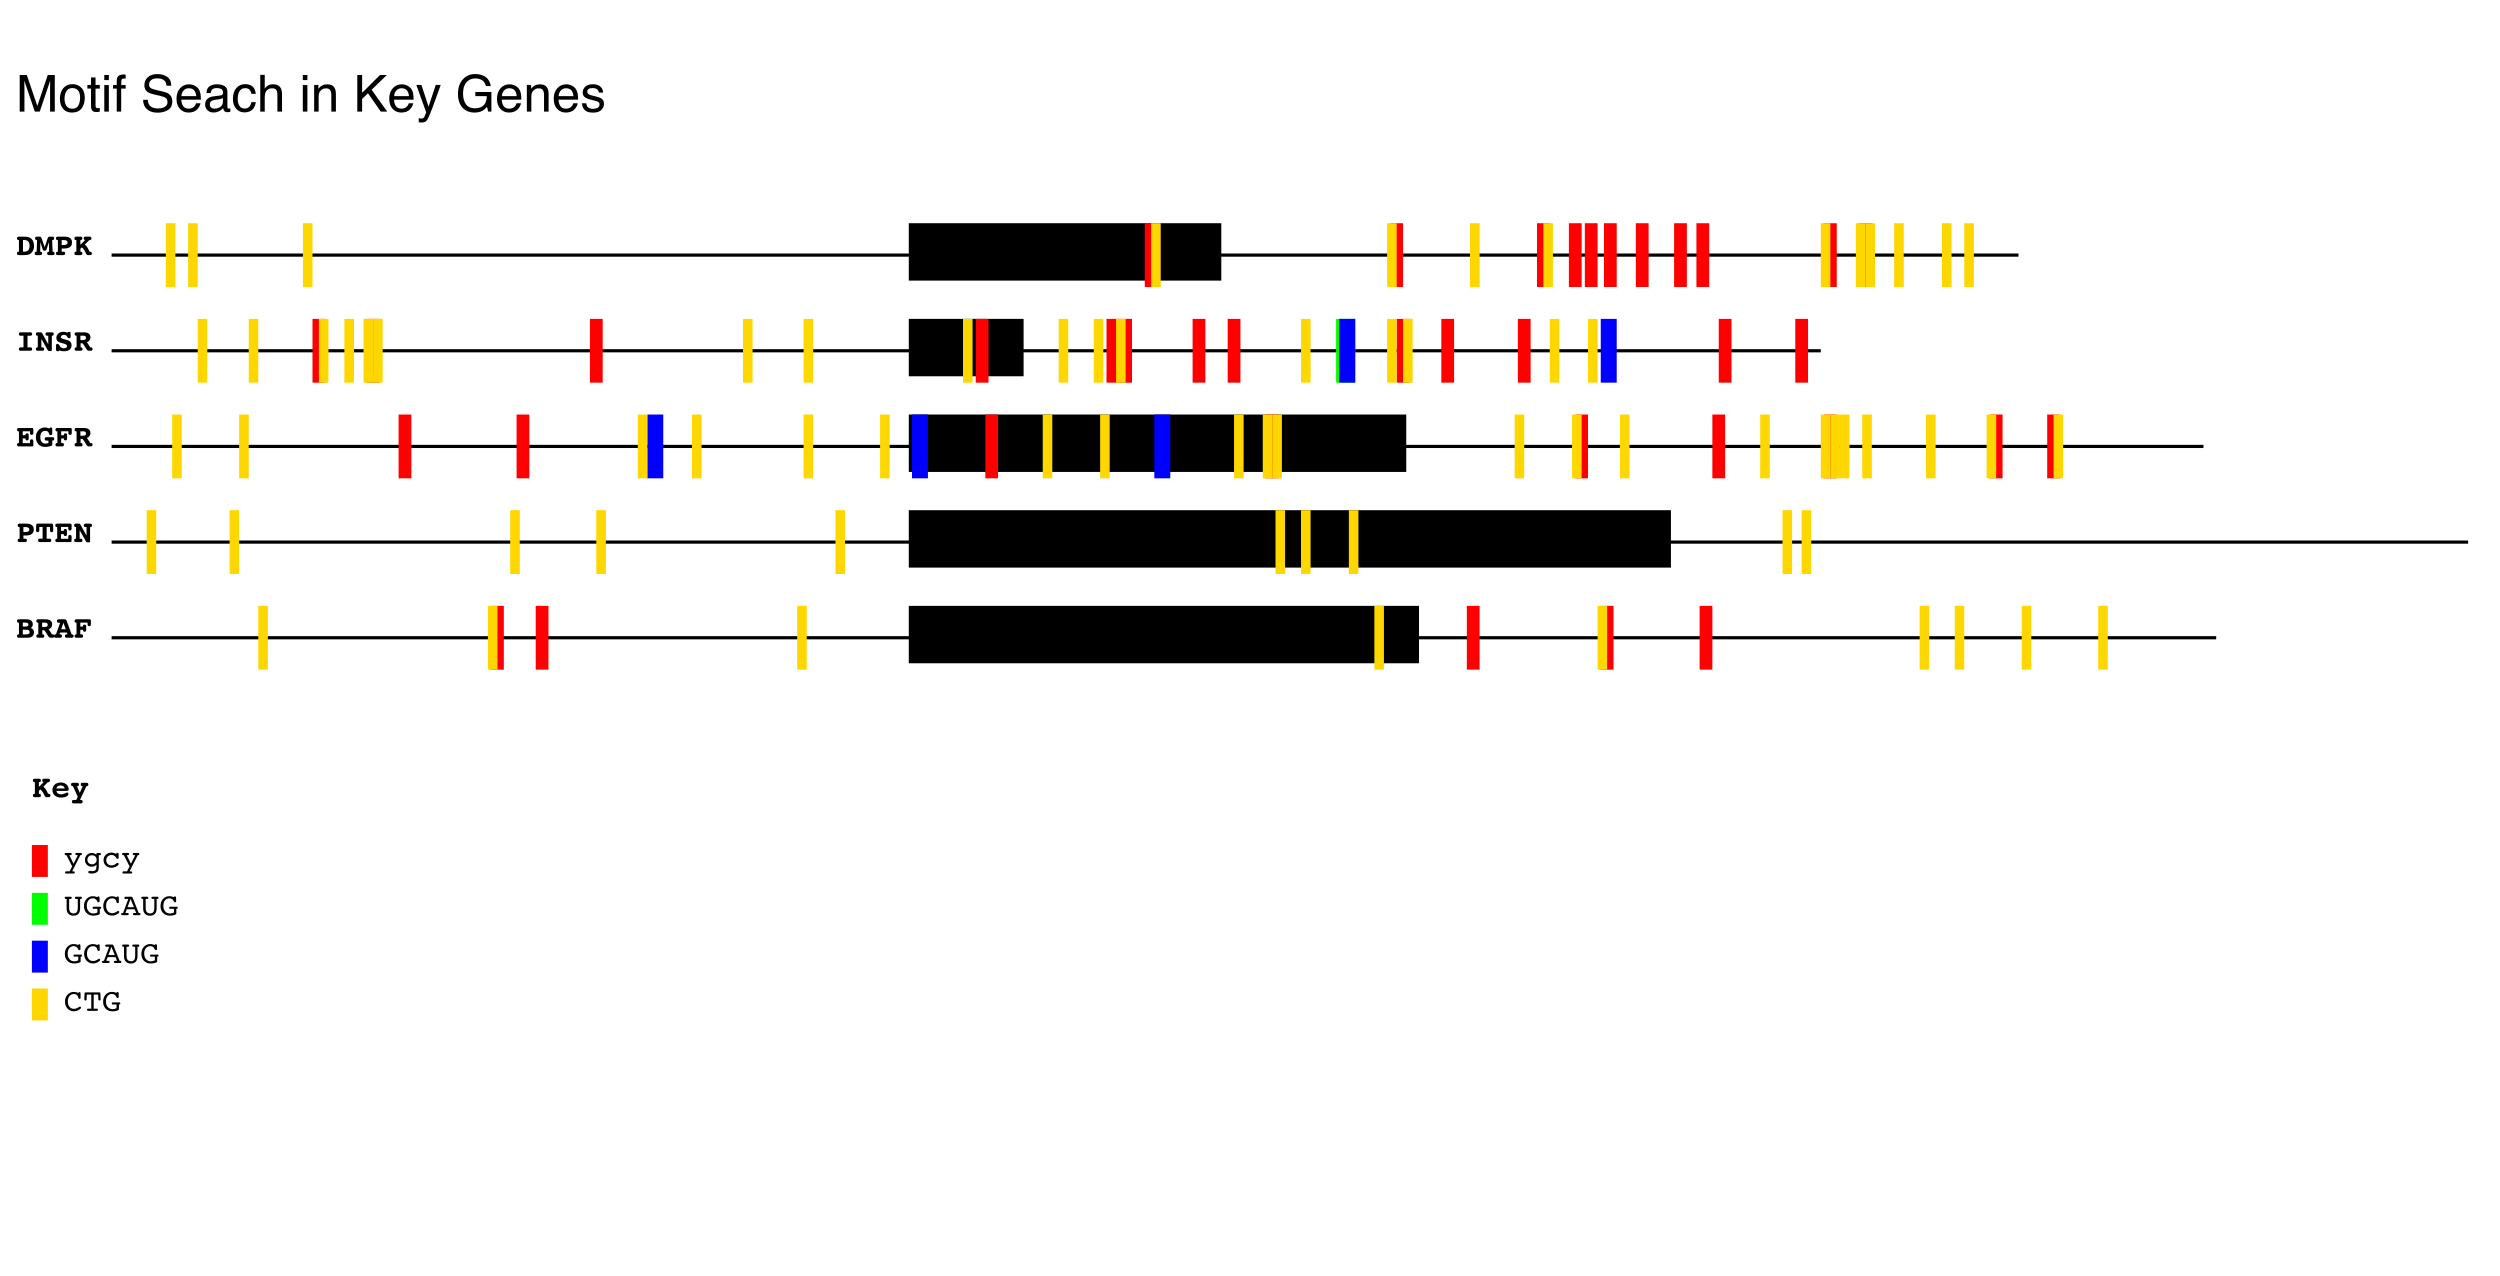 <?xml version="1.0" encoding="UTF-8"?>
<svg xmlns="http://www.w3.org/2000/svg" xmlns:xlink="http://www.w3.org/1999/xlink" width="784pt" height="400pt" viewBox="0 0 784 400" version="1.1">
<defs>
<g>
<symbol overflow="visible" id="glyph0-0">
<path style="stroke:none;" d=""/>
</symbol>
<symbol overflow="visible" id="glyph0-1">
<path style="stroke:none;" d="M 1.18 -11.477 L 3.406 -11.477 L 6.703 -1.773 L 9.977 -11.477 L 12.18 -11.477 L 12.18 0 L 10.703 0 L 10.703 -6.773 C 10.703 -7.008 10.707 -7.395 10.719 -7.938 C 10.73 -8.48 10.734 -9.059 10.734 -9.68 L 7.461 0 L 5.922 0 L 2.625 -9.68 L 2.625 -9.328 C 2.625 -9.047 2.633 -8.617 2.645 -8.043 C 2.656 -7.469 2.664 -7.043 2.664 -6.773 L 2.664 0 L 1.18 0 Z M 1.18 -11.477 "/>
</symbol>
<symbol overflow="visible" id="glyph0-2">
<path style="stroke:none;" d="M 4.352 -0.906 C 5.285 -0.906 5.922 -1.258 6.27 -1.965 C 6.617 -2.672 6.789 -3.457 6.789 -4.32 C 6.789 -5.102 6.664 -5.738 6.414 -6.227 C 6.02 -6.996 5.336 -7.383 4.367 -7.383 C 3.508 -7.383 2.883 -7.055 2.492 -6.398 C 2.102 -5.742 1.906 -4.949 1.906 -4.023 C 1.906 -3.133 2.102 -2.391 2.492 -1.797 C 2.883 -1.203 3.504 -0.906 4.352 -0.906 Z M 4.406 -8.609 C 5.484 -8.609 6.395 -8.25 7.141 -7.531 C 7.887 -6.812 8.258 -5.754 8.258 -4.359 C 8.258 -3.012 7.93 -1.895 7.273 -1.016 C 6.617 -0.137 5.598 0.305 4.219 0.305 C 3.066 0.305 2.152 -0.086 1.477 -0.863 C 0.801 -1.641 0.461 -2.688 0.461 -4 C 0.461 -5.406 0.816 -6.527 1.531 -7.359 C 2.246 -8.191 3.203 -8.609 4.406 -8.609 Z M 4.406 -8.609 "/>
</symbol>
<symbol overflow="visible" id="glyph0-3">
<path style="stroke:none;" d="M 1.312 -10.703 L 2.734 -10.703 L 2.734 -8.367 L 4.07 -8.367 L 4.07 -7.219 L 2.734 -7.219 L 2.734 -1.758 C 2.734 -1.465 2.832 -1.27 3.031 -1.172 C 3.141 -1.113 3.324 -1.086 3.578 -1.086 C 3.645 -1.086 3.719 -1.086 3.797 -1.09 C 3.875 -1.094 3.965 -1.098 4.07 -1.109 L 4.07 0 C 3.91 0.047 3.742 0.082 3.566 0.102 C 3.391 0.121 3.203 0.133 3 0.133 C 2.344 0.133 1.898 -0.035 1.664 -0.371 C 1.43 -0.707 1.312 -1.145 1.312 -1.68 L 1.312 -7.219 L 0.18 -7.219 L 0.18 -8.367 L 1.312 -8.367 Z M 1.312 -10.703 "/>
</symbol>
<symbol overflow="visible" id="glyph0-4">
<path style="stroke:none;" d="M 1.031 -8.328 L 2.461 -8.328 L 2.461 0 L 1.031 0 Z M 1.031 -11.477 L 2.461 -11.477 L 2.461 -9.883 L 1.031 -9.883 Z M 1.031 -11.477 "/>
</symbol>
<symbol overflow="visible" id="glyph0-5">
<path style="stroke:none;" d="M 1.383 -9.641 C 1.402 -10.223 1.504 -10.652 1.688 -10.922 C 2.016 -11.402 2.648 -11.641 3.586 -11.641 C 3.676 -11.641 3.766 -11.637 3.859 -11.633 C 3.953 -11.629 4.059 -11.621 4.18 -11.609 L 4.18 -10.328 C 4.035 -10.34 3.93 -10.344 3.863 -10.348 C 3.797 -10.352 3.738 -10.352 3.68 -10.352 C 3.254 -10.352 2.996 -10.242 2.914 -10.02 C 2.832 -9.797 2.789 -9.234 2.789 -8.328 L 4.18 -8.328 L 4.18 -7.219 L 2.773 -7.219 L 2.773 0 L 1.383 0 L 1.383 -7.219 L 0.219 -7.219 L 0.219 -8.328 L 1.383 -8.328 Z M 1.383 -9.641 "/>
</symbol>
<symbol overflow="visible" id="glyph0-6">
<g>
</g>
</symbol>
<symbol overflow="visible" id="glyph0-7">
<path style="stroke:none;" d="M 2.234 -3.703 C 2.27 -3.051 2.426 -2.523 2.695 -2.117 C 3.211 -1.355 4.121 -0.977 5.422 -0.977 C 6.004 -0.977 6.535 -1.059 7.016 -1.227 C 7.941 -1.551 8.406 -2.129 8.406 -2.961 C 8.406 -3.586 8.211 -4.031 7.82 -4.297 C 7.426 -4.559 6.805 -4.785 5.961 -4.977 L 4.406 -5.328 C 3.391 -5.559 2.672 -5.809 2.25 -6.086 C 1.52 -6.566 1.156 -7.281 1.156 -8.234 C 1.156 -9.266 1.512 -10.113 2.227 -10.773 C 2.941 -11.434 3.949 -11.766 5.258 -11.766 C 6.461 -11.766 7.484 -11.477 8.324 -10.895 C 9.164 -10.312 9.586 -9.387 9.586 -8.109 L 8.125 -8.109 C 8.047 -8.723 7.879 -9.195 7.625 -9.523 C 7.152 -10.121 6.348 -10.422 5.211 -10.422 C 4.293 -10.422 3.637 -10.23 3.234 -9.844 C 2.832 -9.457 2.633 -9.012 2.633 -8.5 C 2.633 -7.938 2.867 -7.527 3.336 -7.266 C 3.645 -7.098 4.34 -6.891 5.422 -6.641 L 7.031 -6.273 C 7.809 -6.098 8.406 -5.855 8.828 -5.547 C 9.559 -5.012 9.922 -4.23 9.922 -3.211 C 9.922 -1.941 9.461 -1.031 8.535 -0.484 C 7.609 0.062 6.535 0.336 5.312 0.336 C 3.887 0.336 2.77 -0.027 1.961 -0.758 C 1.152 -1.48 0.758 -2.465 0.773 -3.703 Z M 2.234 -3.703 "/>
</symbol>
<symbol overflow="visible" id="glyph0-8">
<path style="stroke:none;" d="M 4.516 -8.555 C 5.109 -8.555 5.684 -8.414 6.242 -8.137 C 6.801 -7.859 7.223 -7.496 7.516 -7.055 C 7.797 -6.633 7.984 -6.141 8.078 -5.578 C 8.16 -5.191 8.203 -4.578 8.203 -3.734 L 2.07 -3.734 C 2.098 -2.887 2.297 -2.203 2.672 -1.691 C 3.047 -1.18 3.629 -0.922 4.414 -0.922 C 5.148 -0.922 5.734 -1.164 6.172 -1.648 C 6.422 -1.93 6.598 -2.254 6.703 -2.625 L 8.086 -2.625 C 8.051 -2.316 7.93 -1.977 7.723 -1.598 C 7.516 -1.219 7.285 -0.91 7.031 -0.672 C 6.605 -0.254 6.074 0.027 5.445 0.172 C 5.105 0.254 4.723 0.297 4.297 0.297 C 3.254 0.297 2.371 -0.082 1.648 -0.84 C 0.926 -1.598 0.562 -2.66 0.562 -4.023 C 0.562 -5.367 0.926 -6.457 1.656 -7.297 C 2.387 -8.137 3.34 -8.555 4.516 -8.555 Z M 6.758 -4.852 C 6.699 -5.461 6.566 -5.949 6.359 -6.312 C 5.973 -6.988 5.332 -7.328 4.43 -7.328 C 3.785 -7.328 3.242 -7.094 2.805 -6.629 C 2.367 -6.164 2.137 -5.57 2.109 -4.852 Z M 6.758 -4.852 "/>
</symbol>
<symbol overflow="visible" id="glyph0-9">
<path style="stroke:none;" d="M 2.109 -2.227 C 2.109 -1.82 2.258 -1.5 2.555 -1.266 C 2.852 -1.031 3.203 -0.914 3.609 -0.914 C 4.105 -0.914 4.582 -1.027 5.047 -1.258 C 5.828 -1.637 6.219 -2.262 6.219 -3.125 L 6.219 -4.258 C 6.047 -4.148 5.824 -4.059 5.555 -3.984 C 5.285 -3.91 5.02 -3.859 4.758 -3.828 L 3.906 -3.719 C 3.395 -3.652 3.012 -3.543 2.758 -3.398 C 2.324 -3.152 2.109 -2.762 2.109 -2.227 Z M 5.516 -5.07 C 5.84 -5.113 6.055 -5.246 6.164 -5.477 C 6.227 -5.602 6.258 -5.781 6.258 -6.016 C 6.258 -6.496 6.086 -6.844 5.746 -7.059 C 5.406 -7.273 4.918 -7.383 4.281 -7.383 C 3.547 -7.383 3.027 -7.184 2.719 -6.789 C 2.547 -6.57 2.434 -6.246 2.383 -5.812 L 1.07 -5.812 C 1.098 -6.844 1.43 -7.562 2.074 -7.965 C 2.719 -8.367 3.465 -8.57 4.312 -8.57 C 5.297 -8.57 6.098 -8.383 6.711 -8.008 C 7.32 -7.633 7.625 -7.051 7.625 -6.258 L 7.625 -1.438 C 7.625 -1.293 7.656 -1.176 7.715 -1.086 C 7.773 -0.996 7.902 -0.953 8.094 -0.953 C 8.156 -0.953 8.227 -0.957 8.305 -0.965 C 8.383 -0.973 8.465 -0.984 8.555 -1 L 8.555 0.039 C 8.336 0.102 8.168 0.141 8.055 0.156 C 7.941 0.172 7.785 0.18 7.586 0.18 C 7.102 0.18 6.75 0.008 6.531 -0.336 C 6.418 -0.52 6.336 -0.777 6.289 -1.109 C 6.004 -0.734 5.59 -0.41 5.055 -0.133 C 4.52 0.145 3.926 0.281 3.281 0.281 C 2.504 0.281 1.871 0.047 1.379 -0.426 C 0.887 -0.898 0.641 -1.488 0.641 -2.195 C 0.641 -2.973 0.883 -3.574 1.367 -4 C 1.852 -4.426 2.488 -4.691 3.273 -4.789 Z M 5.516 -5.07 "/>
</symbol>
<symbol overflow="visible" id="glyph0-10">
<path style="stroke:none;" d="M 4.258 -8.609 C 5.199 -8.609 5.969 -8.379 6.559 -7.922 C 7.148 -7.465 7.504 -6.676 7.625 -5.555 L 6.258 -5.555 C 6.176 -6.07 5.984 -6.5 5.688 -6.84 C 5.391 -7.18 4.914 -7.352 4.258 -7.352 C 3.363 -7.352 2.723 -6.914 2.336 -6.039 C 2.086 -5.473 1.961 -4.77 1.961 -3.938 C 1.961 -3.098 2.137 -2.395 2.492 -1.82 C 2.848 -1.246 3.402 -0.961 4.164 -0.961 C 4.746 -0.961 5.211 -1.141 5.551 -1.496 C 5.891 -1.852 6.129 -2.34 6.258 -2.961 L 7.625 -2.961 C 7.469 -1.852 7.078 -1.039 6.453 -0.527 C 5.828 -0.016 5.027 0.242 4.055 0.242 C 2.961 0.242 2.09 -0.156 1.438 -0.957 C 0.785 -1.758 0.461 -2.754 0.461 -3.953 C 0.461 -5.422 0.816 -6.566 1.531 -7.383 C 2.246 -8.199 3.152 -8.609 4.258 -8.609 Z M 4.258 -8.609 "/>
</symbol>
<symbol overflow="visible" id="glyph0-11">
<path style="stroke:none;" d="M 1.031 -11.516 L 2.438 -11.516 L 2.438 -7.234 C 2.77 -7.656 3.07 -7.953 3.336 -8.125 C 3.789 -8.422 4.355 -8.57 5.031 -8.57 C 6.246 -8.57 7.066 -8.145 7.5 -7.297 C 7.734 -6.832 7.852 -6.191 7.852 -5.367 L 7.852 0 L 6.406 0 L 6.406 -5.273 C 6.406 -5.887 6.328 -6.34 6.172 -6.625 C 5.918 -7.082 5.438 -7.312 4.734 -7.312 C 4.152 -7.312 3.621 -7.113 3.148 -6.711 C 2.676 -6.309 2.438 -5.551 2.438 -4.438 L 2.438 0 L 1.031 0 Z M 1.031 -11.516 "/>
</symbol>
<symbol overflow="visible" id="glyph0-12">
<path style="stroke:none;" d="M 1.031 -8.367 L 2.367 -8.367 L 2.367 -7.18 C 2.762 -7.668 3.184 -8.02 3.625 -8.234 C 4.066 -8.449 4.559 -8.555 5.102 -8.555 C 6.289 -8.555 7.09 -8.141 7.508 -7.312 C 7.738 -6.859 7.852 -6.211 7.852 -5.367 L 7.852 0 L 6.422 0 L 6.422 -5.273 C 6.422 -5.785 6.348 -6.195 6.195 -6.508 C 5.945 -7.027 5.492 -7.289 4.836 -7.289 C 4.504 -7.289 4.23 -7.254 4.016 -7.188 C 3.629 -7.074 3.293 -6.844 3 -6.5 C 2.766 -6.223 2.613 -5.938 2.543 -5.645 C 2.473 -5.352 2.438 -4.93 2.438 -4.383 L 2.438 0 L 1.031 0 Z M 1.031 -8.367 "/>
</symbol>
<symbol overflow="visible" id="glyph0-13">
<path style="stroke:none;" d="M 1.219 -11.477 L 2.734 -11.477 L 2.734 -5.883 L 8.328 -11.477 L 10.477 -11.477 L 5.703 -6.852 L 10.609 0 L 8.586 0 L 4.57 -5.758 L 2.734 -4 L 2.734 0 L 1.219 0 Z M 1.219 -11.477 "/>
</symbol>
<symbol overflow="visible" id="glyph0-14">
<path style="stroke:none;" d="M 6.258 -8.367 L 7.812 -8.367 C 7.613 -7.832 7.176 -6.605 6.492 -4.695 C 5.98 -3.258 5.555 -2.086 5.211 -1.18 C 4.398 0.957 3.824 2.258 3.492 2.727 C 3.16 3.195 2.586 3.43 1.773 3.43 C 1.574 3.43 1.422 3.422 1.316 3.406 C 1.211 3.391 1.078 3.363 0.922 3.32 L 0.922 2.039 C 1.168 2.105 1.344 2.148 1.453 2.164 C 1.562 2.18 1.66 2.188 1.742 2.188 C 2.004 2.188 2.195 2.145 2.316 2.059 C 2.438 1.973 2.543 1.867 2.625 1.742 C 2.652 1.699 2.746 1.488 2.906 1.102 C 3.066 0.715 3.184 0.43 3.258 0.242 L 0.164 -8.367 L 1.758 -8.367 L 4 -1.555 Z M 6.258 -8.367 "/>
</symbol>
<symbol overflow="visible" id="glyph0-15">
<path style="stroke:none;" d="M 6.18 -11.773 C 7.258 -11.773 8.191 -11.566 8.977 -11.148 C 10.117 -10.551 10.816 -9.5 11.07 -8 L 9.531 -8 C 9.344 -8.84 8.957 -9.449 8.367 -9.832 C 7.777 -10.215 7.035 -10.406 6.141 -10.406 C 5.078 -10.406 4.184 -10.008 3.457 -9.211 C 2.73 -8.414 2.367 -7.227 2.367 -5.648 C 2.367 -4.285 2.668 -3.172 3.266 -2.316 C 3.863 -1.461 4.84 -1.031 6.195 -1.031 C 7.23 -1.031 8.09 -1.332 8.77 -1.934 C 9.449 -2.535 9.797 -3.508 9.812 -4.852 L 6.219 -4.852 L 6.219 -6.141 L 11.258 -6.141 L 11.258 0 L 10.258 0 L 9.883 -1.477 C 9.355 -0.898 8.891 -0.496 8.484 -0.273 C 7.801 0.113 6.934 0.305 5.883 0.305 C 4.523 0.305 3.355 -0.137 2.375 -1.016 C 1.309 -2.121 0.773 -3.637 0.773 -5.562 C 0.773 -7.484 1.293 -9.012 2.336 -10.148 C 3.324 -11.23 4.605 -11.773 6.18 -11.773 Z M 6.18 -11.773 "/>
</symbol>
<symbol overflow="visible" id="glyph0-16">
<path style="stroke:none;" d="M 1.867 -2.625 C 1.91 -2.156 2.027 -1.797 2.219 -1.547 C 2.574 -1.094 3.188 -0.867 4.062 -0.867 C 4.582 -0.867 5.043 -0.98 5.438 -1.207 C 5.832 -1.434 6.031 -1.785 6.031 -2.258 C 6.031 -2.617 5.871 -2.891 5.555 -3.078 C 5.352 -3.191 4.949 -3.324 4.352 -3.477 L 3.234 -3.758 C 2.52 -3.934 1.996 -4.133 1.656 -4.352 C 1.051 -4.73 0.75 -5.258 0.75 -5.93 C 0.75 -6.723 1.035 -7.363 1.605 -7.852 C 2.176 -8.34 2.941 -8.586 3.906 -8.586 C 5.168 -8.586 6.074 -8.215 6.633 -7.477 C 6.98 -7.008 7.152 -6.504 7.141 -5.961 L 5.812 -5.961 C 5.785 -6.277 5.676 -6.566 5.477 -6.828 C 5.152 -7.199 4.594 -7.383 3.797 -7.383 C 3.266 -7.383 2.863 -7.281 2.59 -7.078 C 2.316 -6.875 2.18 -6.605 2.18 -6.273 C 2.18 -5.91 2.359 -5.617 2.719 -5.398 C 2.926 -5.27 3.234 -5.152 3.641 -5.055 L 4.57 -4.828 C 5.582 -4.582 6.258 -4.348 6.602 -4.117 C 7.148 -3.758 7.422 -3.191 7.422 -2.422 C 7.422 -1.676 7.141 -1.035 6.574 -0.492 C 6.008 0.051 5.148 0.32 3.992 0.32 C 2.746 0.32 1.867 0.039 1.348 -0.527 C 0.828 -1.094 0.551 -1.793 0.516 -2.625 Z M 1.867 -2.625 "/>
</symbol>
<symbol overflow="visible" id="glyph1-0">
<path style="stroke:none;" d=""/>
</symbol>
<symbol overflow="visible" id="glyph1-1">
<path style="stroke:none;" d="M 0.941 -1.07 L 0.941 -4.711 L 0.859 -4.711 C 0.684 -4.711 0.551 -4.758 0.461 -4.848 C 0.367 -4.938 0.32 -5.074 0.32 -5.25 C 0.32 -5.438 0.371 -5.574 0.469 -5.66 C 0.566 -5.746 0.723 -5.789 0.941 -5.789 L 2.148 -5.789 C 2.828 -5.789 3.328 -5.762 3.641 -5.703 C 3.957 -5.645 4.227 -5.547 4.449 -5.41 C 4.844 -5.176 5.145 -4.84 5.355 -4.406 C 5.562 -3.973 5.668 -3.469 5.668 -2.898 C 5.668 -2.297 5.551 -1.773 5.309 -1.32 C 5.07 -0.871 4.73 -0.527 4.293 -0.297 C 4.094 -0.195 3.859 -0.117 3.594 -0.07 C 3.328 -0.023 2.93 0 2.402 0 L 0.941 0 C 0.719 0 0.559 -0.043 0.465 -0.125 C 0.371 -0.207 0.32 -0.348 0.32 -0.543 C 0.32 -0.715 0.367 -0.844 0.461 -0.934 C 0.551 -1.023 0.684 -1.07 0.859 -1.07 Z M 2.203 -4.73 L 2.203 -1.07 L 2.48 -1.07 C 3.094 -1.07 3.551 -1.219 3.844 -1.52 C 4.137 -1.82 4.281 -2.285 4.281 -2.91 C 4.281 -3.523 4.133 -3.984 3.836 -4.289 C 3.539 -4.59 3.09 -4.742 2.492 -4.742 C 2.414 -4.742 2.352 -4.742 2.312 -4.738 C 2.273 -4.738 2.234 -4.734 2.203 -4.73 Z M 2.203 -4.73 "/>
</symbol>
<symbol overflow="visible" id="glyph1-2">
<path style="stroke:none;" d="M 3.008 -2.5 L 3.941 -5.27 C 4 -5.453 4.082 -5.582 4.184 -5.668 C 4.289 -5.75 4.426 -5.789 4.602 -5.789 L 5.359 -5.789 C 5.582 -5.789 5.742 -5.75 5.836 -5.664 C 5.934 -5.578 5.98 -5.441 5.98 -5.25 C 5.98 -5.074 5.934 -4.941 5.844 -4.848 C 5.75 -4.758 5.617 -4.711 5.438 -4.711 L 5.359 -4.711 L 5.5 -1.07 L 5.582 -1.07 C 5.758 -1.07 5.891 -1.023 5.977 -0.934 C 6.062 -0.844 6.109 -0.715 6.109 -0.543 C 6.109 -0.352 6.062 -0.211 5.969 -0.125 C 5.875 -0.043 5.719 0 5.5 0 L 4.398 0 C 4.18 0 4.02 -0.043 3.93 -0.125 C 3.836 -0.207 3.789 -0.348 3.789 -0.543 C 3.789 -0.715 3.832 -0.844 3.922 -0.934 C 4.012 -1.023 4.145 -1.07 4.32 -1.07 L 4.398 -1.07 L 4.332 -4.047 L 3.617 -1.832 C 3.566 -1.664 3.492 -1.547 3.395 -1.473 C 3.301 -1.398 3.168 -1.363 3 -1.363 C 2.828 -1.363 2.695 -1.398 2.594 -1.473 C 2.496 -1.547 2.422 -1.664 2.367 -1.832 L 1.66 -4.047 L 1.594 -1.07 L 1.672 -1.07 C 1.848 -1.07 1.977 -1.023 2.066 -0.934 C 2.156 -0.844 2.203 -0.715 2.203 -0.543 C 2.203 -0.352 2.156 -0.211 2.062 -0.125 C 1.969 -0.043 1.809 0 1.594 0 L 0.488 0 C 0.27 0 0.113 -0.043 0.02 -0.125 C -0.074 -0.211 -0.121 -0.352 -0.121 -0.543 C -0.121 -0.715 -0.078 -0.844 0.012 -0.934 C 0.102 -1.023 0.234 -1.07 0.41 -1.07 L 0.488 -1.07 L 0.629 -4.711 L 0.551 -4.711 C 0.375 -4.711 0.242 -4.758 0.148 -4.848 C 0.055 -4.938 0.008 -5.074 0.008 -5.25 C 0.008 -5.441 0.059 -5.578 0.152 -5.664 C 0.25 -5.75 0.41 -5.789 0.629 -5.789 L 1.391 -5.789 C 1.562 -5.789 1.695 -5.75 1.801 -5.668 C 1.902 -5.586 1.984 -5.453 2.051 -5.27 Z M 3.008 -2.5 "/>
</symbol>
<symbol overflow="visible" id="glyph1-3">
<path style="stroke:none;" d="M 2.34 -2.07 L 2.34 -1.07 L 2.844 -1.07 C 3.055 -1.07 3.203 -1.027 3.293 -0.945 C 3.383 -0.867 3.43 -0.73 3.43 -0.543 C 3.43 -0.352 3.383 -0.211 3.289 -0.125 C 3.199 -0.043 3.051 0 2.844 0 L 1.152 0 C 0.938 0 0.785 -0.043 0.691 -0.125 C 0.598 -0.211 0.551 -0.352 0.551 -0.543 C 0.551 -0.715 0.594 -0.844 0.684 -0.934 C 0.773 -1.023 0.898 -1.07 1.07 -1.07 L 1.152 -1.07 L 1.152 -4.711 L 1.07 -4.711 C 0.902 -4.711 0.777 -4.758 0.688 -4.852 C 0.598 -4.945 0.551 -5.078 0.551 -5.25 C 0.551 -5.438 0.598 -5.574 0.695 -5.66 C 0.789 -5.746 0.941 -5.789 1.152 -5.789 L 3.168 -5.789 C 3.965 -5.789 4.57 -5.637 4.977 -5.332 C 5.387 -5.027 5.59 -4.574 5.59 -3.98 C 5.59 -3.352 5.387 -2.875 4.98 -2.555 C 4.574 -2.23 3.969 -2.07 3.168 -2.07 Z M 2.34 -4.711 L 2.34 -3.168 L 3.031 -3.168 C 3.414 -3.168 3.707 -3.234 3.898 -3.363 C 4.094 -3.492 4.188 -3.691 4.188 -3.949 C 4.188 -4.195 4.09 -4.383 3.891 -4.516 C 3.688 -4.648 3.402 -4.711 3.031 -4.711 Z M 2.34 -4.711 "/>
</symbol>
<symbol overflow="visible" id="glyph1-4">
<path style="stroke:none;" d="M 2.203 -4.711 L 2.203 -3.234 L 3.711 -4.742 C 3.543 -4.762 3.422 -4.809 3.355 -4.887 C 3.285 -4.961 3.25 -5.082 3.25 -5.25 C 3.25 -5.441 3.297 -5.578 3.391 -5.664 C 3.484 -5.75 3.641 -5.789 3.863 -5.789 L 5.059 -5.789 C 5.281 -5.789 5.438 -5.75 5.531 -5.664 C 5.625 -5.578 5.668 -5.441 5.668 -5.25 C 5.668 -5.07 5.621 -4.938 5.531 -4.848 C 5.438 -4.758 5.301 -4.711 5.121 -4.711 L 5.008 -4.711 L 3.59 -3.301 C 3.852 -3.105 4.094 -2.848 4.312 -2.531 C 4.531 -2.215 4.785 -1.727 5.078 -1.07 L 5.238 -1.07 C 5.43 -1.07 5.574 -1.023 5.668 -0.938 C 5.762 -0.852 5.812 -0.719 5.812 -0.543 C 5.812 -0.352 5.762 -0.211 5.668 -0.125 C 5.57 -0.043 5.41 0 5.191 0 L 4.59 0 C 4.328 0 4.113 -0.176 3.949 -0.531 C 3.922 -0.598 3.898 -0.648 3.883 -0.688 C 3.668 -1.145 3.469 -1.496 3.289 -1.742 C 3.109 -1.992 2.902 -2.219 2.66 -2.422 L 2.203 -1.984 L 2.203 -1.07 L 2.281 -1.07 C 2.457 -1.07 2.59 -1.023 2.684 -0.934 C 2.777 -0.844 2.82 -0.715 2.82 -0.543 C 2.82 -0.352 2.773 -0.211 2.68 -0.125 C 2.582 -0.043 2.422 0 2.203 0 L 0.941 0 C 0.719 0 0.559 -0.043 0.465 -0.125 C 0.371 -0.207 0.32 -0.348 0.32 -0.543 C 0.32 -0.715 0.367 -0.844 0.461 -0.934 C 0.551 -1.023 0.684 -1.07 0.859 -1.07 L 0.941 -1.07 L 0.941 -4.711 L 0.859 -4.711 C 0.688 -4.711 0.555 -4.758 0.465 -4.848 C 0.375 -4.938 0.332 -5.074 0.332 -5.25 C 0.332 -5.441 0.379 -5.578 0.473 -5.664 C 0.562 -5.75 0.723 -5.789 0.941 -5.789 L 2.203 -5.789 C 2.422 -5.789 2.578 -5.75 2.676 -5.664 C 2.773 -5.578 2.82 -5.441 2.82 -5.25 C 2.82 -5.074 2.777 -4.941 2.684 -4.848 C 2.59 -4.758 2.457 -4.711 2.281 -4.711 Z M 2.203 -4.711 "/>
</symbol>
<symbol overflow="visible" id="glyph1-5">
<path style="stroke:none;" d="M 3.629 -4.711 L 3.629 -1.07 L 4.449 -1.07 C 4.672 -1.07 4.828 -1.027 4.926 -0.945 C 5.02 -0.863 5.07 -0.727 5.07 -0.543 C 5.07 -0.352 5.02 -0.215 4.922 -0.129 C 4.824 -0.043 4.668 0 4.449 0 L 1.547 0 C 1.328 0 1.168 -0.043 1.07 -0.125 C 0.977 -0.211 0.93 -0.352 0.93 -0.543 C 0.93 -0.73 0.977 -0.867 1.07 -0.945 C 1.164 -1.027 1.324 -1.07 1.547 -1.07 L 2.367 -1.07 L 2.367 -4.711 L 1.547 -4.711 C 1.328 -4.711 1.168 -4.754 1.07 -4.84 C 0.977 -4.922 0.93 -5.059 0.93 -5.25 C 0.93 -5.441 0.977 -5.578 1.07 -5.66 C 1.164 -5.742 1.324 -5.781 1.547 -5.781 L 4.449 -5.781 C 4.68 -5.781 4.84 -5.742 4.93 -5.66 C 5.023 -5.578 5.07 -5.441 5.07 -5.25 C 5.07 -5.062 5.02 -4.922 4.926 -4.84 C 4.832 -4.754 4.672 -4.711 4.449 -4.711 Z M 3.629 -4.711 "/>
</symbol>
<symbol overflow="visible" id="glyph1-6">
<path style="stroke:none;" d="M 4.133 -2.023 L 4.133 -4.711 L 3.863 -4.711 C 3.648 -4.711 3.492 -4.754 3.402 -4.84 C 3.309 -4.922 3.262 -5.059 3.262 -5.25 C 3.262 -5.438 3.309 -5.574 3.402 -5.66 C 3.492 -5.746 3.648 -5.789 3.863 -5.789 L 5.25 -5.789 C 5.461 -5.789 5.613 -5.746 5.707 -5.66 C 5.801 -5.574 5.852 -5.438 5.852 -5.25 C 5.852 -5.078 5.805 -4.945 5.715 -4.852 C 5.625 -4.758 5.5 -4.711 5.332 -4.711 L 5.25 -4.711 L 5.25 -0.277 C 5.25 -0.125 5.234 -0.031 5.199 0.008 C 5.168 0.047 5.094 0.07 4.98 0.07 L 4.492 0.07 C 4.336 0.07 4.227 0.051 4.164 0.02 C 4.102 -0.012 4.043 -0.07 4 -0.152 L 1.969 -3.719 L 1.969 -1.07 L 2.25 -1.07 C 2.461 -1.07 2.613 -1.027 2.703 -0.945 C 2.797 -0.867 2.844 -0.73 2.844 -0.543 C 2.844 -0.352 2.797 -0.211 2.703 -0.125 C 2.609 -0.043 2.461 0 2.25 0 L 0.852 0 C 0.641 0 0.484 -0.043 0.391 -0.125 C 0.297 -0.211 0.25 -0.352 0.25 -0.543 C 0.25 -0.715 0.293 -0.844 0.383 -0.934 C 0.469 -1.023 0.598 -1.07 0.773 -1.07 L 0.852 -1.07 L 0.852 -4.711 L 0.773 -4.711 C 0.605 -4.711 0.477 -4.758 0.387 -4.852 C 0.297 -4.945 0.25 -5.078 0.25 -5.25 C 0.25 -5.438 0.297 -5.574 0.395 -5.66 C 0.488 -5.746 0.641 -5.789 0.852 -5.789 L 1.648 -5.789 C 1.844 -5.789 1.973 -5.766 2.039 -5.715 C 2.109 -5.664 2.188 -5.562 2.27 -5.41 Z M 4.133 -2.023 "/>
</symbol>
<symbol overflow="visible" id="glyph1-7">
<path style="stroke:none;" d="M 4.219 -5.68 C 4.266 -5.781 4.324 -5.855 4.383 -5.895 C 4.445 -5.934 4.539 -5.953 4.668 -5.953 C 4.855 -5.953 4.977 -5.918 5.031 -5.848 C 5.086 -5.777 5.117 -5.637 5.121 -5.43 L 5.141 -4.492 L 5.141 -4.438 C 5.141 -4.246 5.102 -4.113 5.027 -4.035 C 4.949 -3.961 4.82 -3.922 4.641 -3.922 C 4.406 -3.922 4.234 -4.043 4.121 -4.293 C 4.105 -4.328 4.094 -4.355 4.082 -4.379 C 3.98 -4.582 3.844 -4.734 3.672 -4.836 C 3.5 -4.938 3.297 -4.992 3.062 -4.992 C 2.77 -4.992 2.531 -4.922 2.352 -4.789 C 2.172 -4.652 2.078 -4.48 2.078 -4.266 C 2.078 -3.969 2.492 -3.73 3.32 -3.559 C 3.461 -3.531 3.57 -3.508 3.652 -3.492 C 4.277 -3.355 4.73 -3.145 5.008 -2.867 C 5.289 -2.586 5.43 -2.203 5.43 -1.719 C 5.43 -1.121 5.227 -0.66 4.82 -0.336 C 4.414 -0.012 3.828 0.152 3.07 0.152 C 2.773 0.152 2.512 0.133 2.277 0.094 C 2.047 0.055 1.82 -0.008 1.602 -0.086 C 1.551 -0.004 1.488 0.059 1.422 0.094 C 1.352 0.133 1.258 0.152 1.137 0.152 C 0.934 0.152 0.789 0.113 0.707 0.035 C 0.625 -0.043 0.586 -0.184 0.582 -0.383 L 0.562 -1.527 L 0.562 -1.582 C 0.562 -1.797 0.602 -1.945 0.68 -2.031 C 0.762 -2.117 0.898 -2.156 1.098 -2.156 C 1.309 -2.156 1.488 -2.004 1.633 -1.699 C 1.664 -1.625 1.688 -1.566 1.711 -1.527 C 1.836 -1.277 2.012 -1.09 2.238 -0.969 C 2.465 -0.844 2.742 -0.781 3.07 -0.781 C 3.371 -0.781 3.602 -0.844 3.77 -0.969 C 3.938 -1.09 4.02 -1.266 4.02 -1.488 C 4.02 -1.836 3.641 -2.102 2.891 -2.281 C 2.664 -2.332 2.488 -2.375 2.359 -2.414 C 1.727 -2.578 1.289 -2.785 1.047 -3.035 C 0.801 -3.285 0.68 -3.625 0.68 -4.059 C 0.68 -4.613 0.887 -5.07 1.305 -5.422 C 1.723 -5.773 2.266 -5.953 2.93 -5.953 C 3.152 -5.953 3.367 -5.93 3.582 -5.883 C 3.797 -5.836 4.008 -5.77 4.219 -5.68 Z M 4.219 -5.68 "/>
</symbol>
<symbol overflow="visible" id="glyph1-8">
<path style="stroke:none;" d="M 4.219 -2.66 C 4.305 -2.609 4.387 -2.516 4.469 -2.379 C 4.48 -2.359 4.492 -2.344 4.5 -2.328 L 5.297 -1.07 L 5.449 -1.07 C 5.637 -1.07 5.781 -1.023 5.875 -0.938 C 5.973 -0.852 6.02 -0.719 6.02 -0.543 C 6.02 -0.352 5.973 -0.211 5.875 -0.125 C 5.781 -0.043 5.621 0 5.398 0 L 4.801 0 C 4.578 0 4.406 -0.098 4.281 -0.289 L 4.266 -0.297 L 3.07 -2.141 C 3.023 -2.211 2.973 -2.266 2.914 -2.301 C 2.855 -2.34 2.793 -2.359 2.73 -2.359 L 2.27 -2.359 L 2.27 -1.07 L 2.348 -1.07 C 2.523 -1.07 2.656 -1.023 2.746 -0.934 C 2.836 -0.844 2.883 -0.715 2.883 -0.543 C 2.883 -0.352 2.836 -0.211 2.742 -0.125 C 2.648 -0.043 2.492 0 2.27 0 L 1.012 0 C 0.793 0 0.637 -0.043 0.543 -0.125 C 0.449 -0.211 0.398 -0.352 0.398 -0.543 C 0.398 -0.715 0.445 -0.844 0.535 -0.934 C 0.625 -1.023 0.754 -1.07 0.93 -1.07 L 1.012 -1.07 L 1.012 -4.711 L 0.93 -4.711 C 0.758 -4.711 0.629 -4.758 0.539 -4.852 C 0.445 -4.945 0.398 -5.078 0.398 -5.25 C 0.398 -5.438 0.449 -5.574 0.543 -5.66 C 0.641 -5.746 0.797 -5.789 1.012 -5.789 L 3.262 -5.789 C 3.953 -5.789 4.473 -5.656 4.828 -5.387 C 5.184 -5.117 5.359 -4.723 5.359 -4.199 C 5.359 -3.836 5.262 -3.52 5.066 -3.25 C 4.867 -2.984 4.586 -2.789 4.219 -2.66 Z M 2.211 -4.742 L 2.211 -3.359 L 2.871 -3.359 C 3.277 -3.359 3.562 -3.414 3.727 -3.52 C 3.891 -3.625 3.969 -3.801 3.969 -4.047 C 3.969 -4.293 3.895 -4.469 3.746 -4.578 C 3.598 -4.688 3.359 -4.742 3.031 -4.742 Z M 2.211 -4.742 "/>
</symbol>
<symbol overflow="visible" id="glyph1-9">
<path style="stroke:none;" d="M 4.398 -4.762 L 2.129 -4.762 L 2.129 -3.512 L 2.988 -3.512 L 2.988 -3.57 C 2.988 -3.754 3.027 -3.895 3.109 -3.984 C 3.191 -4.074 3.316 -4.121 3.48 -4.121 C 3.629 -4.121 3.746 -4.078 3.84 -3.996 C 3.934 -3.914 3.98 -3.809 3.98 -3.68 C 3.98 -3.676 3.98 -3.652 3.984 -3.617 C 3.988 -3.582 3.988 -3.547 3.988 -3.512 L 3.988 -2.5 C 3.988 -2.281 3.949 -2.125 3.871 -2.031 C 3.793 -1.938 3.668 -1.891 3.492 -1.891 C 3.324 -1.891 3.199 -1.934 3.117 -2.023 C 3.031 -2.109 2.988 -2.238 2.988 -2.414 L 2.988 -2.5 L 2.129 -2.5 L 2.129 -1.039 L 4.398 -1.039 L 4.398 -1.621 C 4.398 -1.84 4.441 -1.996 4.523 -2.09 C 4.605 -2.184 4.742 -2.23 4.93 -2.23 C 5.117 -2.23 5.25 -2.184 5.328 -2.094 C 5.41 -2 5.449 -1.844 5.449 -1.621 L 5.449 -0.438 C 5.449 -0.262 5.414 -0.148 5.348 -0.086 C 5.277 -0.027 5.145 0 4.941 0 L 0.941 0 C 0.727 0 0.574 -0.043 0.48 -0.125 C 0.387 -0.211 0.344 -0.352 0.344 -0.543 C 0.344 -0.715 0.387 -0.844 0.473 -0.934 C 0.562 -1.023 0.691 -1.07 0.859 -1.07 L 0.941 -1.07 L 0.941 -4.711 L 0.859 -4.711 C 0.695 -4.711 0.566 -4.758 0.477 -4.852 C 0.387 -4.945 0.344 -5.078 0.344 -5.25 C 0.344 -5.438 0.391 -5.574 0.484 -5.66 C 0.578 -5.746 0.73 -5.789 0.941 -5.789 L 4.941 -5.789 C 5.141 -5.789 5.273 -5.762 5.344 -5.699 C 5.414 -5.641 5.449 -5.52 5.449 -5.344 L 5.449 -4.25 C 5.449 -4.027 5.41 -3.867 5.328 -3.773 C 5.246 -3.676 5.113 -3.629 4.93 -3.629 C 4.742 -3.629 4.605 -3.676 4.523 -3.773 C 4.441 -3.871 4.398 -4.031 4.398 -4.25 Z M 4.398 -4.762 "/>
</symbol>
<symbol overflow="visible" id="glyph1-10">
<path style="stroke:none;" d="M 4.484 -5.629 C 4.547 -5.746 4.609 -5.828 4.68 -5.879 C 4.75 -5.93 4.836 -5.953 4.941 -5.953 C 5.102 -5.953 5.215 -5.91 5.281 -5.824 C 5.348 -5.742 5.383 -5.594 5.383 -5.391 L 5.391 -4.121 C 5.391 -3.898 5.355 -3.746 5.281 -3.668 C 5.207 -3.59 5.074 -3.551 4.879 -3.551 C 4.742 -3.551 4.633 -3.582 4.559 -3.648 C 4.48 -3.715 4.418 -3.836 4.371 -4.008 C 4.281 -4.32 4.148 -4.543 3.965 -4.68 C 3.781 -4.812 3.527 -4.879 3.199 -4.879 C 2.695 -4.879 2.312 -4.707 2.047 -4.371 C 1.781 -4.031 1.648 -3.543 1.648 -2.898 C 1.648 -2.258 1.789 -1.762 2.066 -1.414 C 2.344 -1.062 2.742 -0.891 3.25 -0.891 C 3.367 -0.891 3.504 -0.902 3.652 -0.93 C 3.801 -0.957 3.977 -1 4.18 -1.059 L 4.18 -1.832 L 3.629 -1.832 C 3.406 -1.832 3.25 -1.871 3.156 -1.953 C 3.062 -2.035 3.016 -2.168 3.016 -2.359 C 3.016 -2.555 3.062 -2.691 3.156 -2.777 C 3.25 -2.859 3.406 -2.898 3.629 -2.898 L 5.391 -2.898 C 5.617 -2.898 5.777 -2.859 5.871 -2.777 C 5.965 -2.695 6.012 -2.559 6.012 -2.367 C 6.012 -2.195 5.965 -2.062 5.871 -1.969 C 5.777 -1.875 5.645 -1.832 5.469 -1.832 L 5.391 -1.832 L 5.391 -0.609 C 5.391 -0.508 5.379 -0.434 5.355 -0.395 C 5.332 -0.352 5.289 -0.312 5.219 -0.27 C 5.035 -0.156 4.738 -0.059 4.336 0.023 C 3.934 0.109 3.523 0.152 3.109 0.152 C 2.258 0.152 1.566 -0.129 1.039 -0.695 C 0.512 -1.258 0.25 -1.992 0.25 -2.898 C 0.25 -3.773 0.516 -4.504 1.051 -5.082 C 1.586 -5.664 2.262 -5.953 3.082 -5.953 C 3.309 -5.953 3.535 -5.926 3.762 -5.875 C 3.988 -5.82 4.227 -5.742 4.484 -5.629 Z M 4.484 -5.629 "/>
</symbol>
<symbol overflow="visible" id="glyph1-11">
<path style="stroke:none;" d="M 4.449 -4.762 L 2.18 -4.762 L 2.18 -3.512 L 3.031 -3.512 L 3.031 -3.57 C 3.031 -3.75 3.074 -3.891 3.156 -3.98 C 3.238 -4.074 3.363 -4.121 3.531 -4.121 C 3.676 -4.121 3.797 -4.078 3.891 -3.996 C 3.984 -3.914 4.027 -3.809 4.027 -3.68 L 4.027 -2.5 C 4.027 -2.281 3.988 -2.125 3.91 -2.031 C 3.832 -1.938 3.707 -1.891 3.531 -1.891 C 3.363 -1.891 3.238 -1.934 3.156 -2.02 C 3.074 -2.105 3.031 -2.234 3.031 -2.414 L 3.031 -2.5 L 2.18 -2.5 L 2.18 -1.07 L 2.453 -1.07 C 2.668 -1.07 2.82 -1.027 2.914 -0.945 C 3.008 -0.863 3.051 -0.727 3.051 -0.543 C 3.051 -0.352 3.004 -0.211 2.91 -0.125 C 2.816 -0.043 2.664 0 2.453 0 L 0.992 0 C 0.781 0 0.625 -0.043 0.531 -0.125 C 0.438 -0.211 0.391 -0.352 0.391 -0.543 C 0.391 -0.715 0.434 -0.844 0.523 -0.934 C 0.609 -1.023 0.738 -1.07 0.906 -1.07 L 0.992 -1.07 L 0.992 -4.711 L 0.906 -4.711 C 0.742 -4.711 0.613 -4.758 0.523 -4.852 C 0.434 -4.945 0.391 -5.078 0.391 -5.25 C 0.391 -5.438 0.438 -5.574 0.535 -5.66 C 0.633 -5.746 0.781 -5.789 0.992 -5.789 L 4.992 -5.789 C 5.188 -5.789 5.324 -5.762 5.395 -5.699 C 5.465 -5.641 5.5 -5.52 5.5 -5.344 L 5.5 -4.25 C 5.5 -4.031 5.457 -3.871 5.375 -3.773 C 5.289 -3.676 5.156 -3.629 4.969 -3.629 C 4.785 -3.629 4.652 -3.676 4.57 -3.773 C 4.488 -3.867 4.449 -4.027 4.449 -4.25 Z M 4.449 -4.762 "/>
</symbol>
<symbol overflow="visible" id="glyph1-12">
<path style="stroke:none;" d="M 4.648 -4.723 L 3.629 -4.723 L 3.629 -1.078 L 4.449 -1.078 C 4.668 -1.078 4.824 -1.035 4.918 -0.953 C 5.012 -0.867 5.059 -0.73 5.059 -0.543 C 5.059 -0.352 5.012 -0.211 4.918 -0.125 C 4.824 -0.043 4.668 0 4.449 0 L 1.547 0 C 1.332 0 1.18 -0.043 1.086 -0.125 C 0.992 -0.211 0.941 -0.352 0.941 -0.543 C 0.941 -0.734 0.988 -0.871 1.082 -0.953 C 1.176 -1.039 1.328 -1.078 1.547 -1.078 L 2.367 -1.078 L 2.367 -4.723 L 1.348 -4.723 L 1.32 -3.73 L 1.32 -3.609 C 1.32 -3.453 1.273 -3.328 1.188 -3.242 C 1.102 -3.156 0.984 -3.109 0.828 -3.109 C 0.648 -3.109 0.512 -3.156 0.426 -3.25 C 0.34 -3.344 0.297 -3.488 0.297 -3.691 L 0.297 -3.73 L 0.352 -5.191 C 0.359 -5.48 0.402 -5.656 0.473 -5.711 C 0.543 -5.77 0.684 -5.801 0.898 -5.801 L 5.098 -5.801 C 5.312 -5.801 5.453 -5.773 5.523 -5.711 C 5.594 -5.652 5.637 -5.48 5.648 -5.191 L 5.699 -3.73 L 5.699 -3.691 C 5.699 -3.484 5.656 -3.34 5.578 -3.246 C 5.496 -3.156 5.363 -3.109 5.18 -3.109 C 5.004 -3.109 4.879 -3.156 4.801 -3.246 C 4.727 -3.336 4.684 -3.496 4.68 -3.73 Z M 4.648 -4.723 "/>
</symbol>
<symbol overflow="visible" id="glyph1-13">
<path style="stroke:none;" d="M 2.148 -2.531 L 2.148 -1.039 L 2.883 -1.039 C 3.398 -1.039 3.762 -1.098 3.977 -1.211 C 4.188 -1.324 4.293 -1.516 4.293 -1.781 C 4.293 -2.051 4.191 -2.246 3.988 -2.359 C 3.789 -2.473 3.434 -2.531 2.93 -2.531 Z M 4.641 -3.07 C 4.992 -2.941 5.254 -2.762 5.422 -2.535 C 5.586 -2.309 5.668 -2.023 5.668 -1.672 C 5.668 -1.375 5.598 -1.102 5.453 -0.859 C 5.312 -0.617 5.105 -0.414 4.84 -0.258 C 4.684 -0.168 4.508 -0.102 4.312 -0.062 C 4.121 -0.02 3.848 0 3.492 0 L 0.941 0 C 0.727 0 0.574 -0.043 0.48 -0.125 C 0.387 -0.211 0.344 -0.352 0.344 -0.543 C 0.344 -0.715 0.387 -0.844 0.473 -0.934 C 0.562 -1.023 0.691 -1.07 0.859 -1.07 L 0.941 -1.07 L 0.941 -4.711 L 0.859 -4.711 C 0.691 -4.711 0.562 -4.758 0.473 -4.848 C 0.387 -4.938 0.344 -5.074 0.344 -5.25 C 0.344 -5.438 0.391 -5.574 0.484 -5.66 C 0.578 -5.746 0.73 -5.789 0.941 -5.789 L 3.188 -5.789 C 3.875 -5.789 4.398 -5.656 4.754 -5.391 C 5.109 -5.125 5.289 -4.734 5.289 -4.219 C 5.289 -3.965 5.234 -3.742 5.125 -3.547 C 5.016 -3.352 4.852 -3.195 4.641 -3.07 Z M 2.148 -4.742 L 2.148 -3.512 L 2.809 -3.512 C 3.207 -3.512 3.492 -3.559 3.656 -3.652 C 3.82 -3.746 3.902 -3.906 3.902 -4.133 C 3.902 -4.344 3.828 -4.496 3.68 -4.594 C 3.531 -4.691 3.289 -4.742 2.961 -4.742 Z M 2.148 -4.742 "/>
</symbol>
<symbol overflow="visible" id="glyph1-14">
<path style="stroke:none;" d="M 5.461 -1.07 L 5.543 -1.07 C 5.719 -1.07 5.852 -1.023 5.941 -0.934 C 6.031 -0.844 6.078 -0.715 6.078 -0.543 C 6.078 -0.352 6.031 -0.211 5.934 -0.125 C 5.84 -0.043 5.68 0 5.461 0 L 3.988 0 C 3.766 0 3.605 -0.043 3.512 -0.125 C 3.418 -0.207 3.367 -0.348 3.367 -0.543 C 3.367 -0.73 3.418 -0.867 3.512 -0.945 C 3.605 -1.027 3.766 -1.07 3.988 -1.07 L 4.16 -1.07 L 3.961 -1.641 L 1.852 -1.641 L 1.641 -1.07 L 1.812 -1.07 C 2.031 -1.07 2.191 -1.027 2.289 -0.945 C 2.383 -0.863 2.43 -0.727 2.43 -0.543 C 2.43 -0.352 2.383 -0.211 2.289 -0.125 C 2.191 -0.043 2.031 0 1.812 0 L 0.551 0 C 0.328 0 0.168 -0.043 0.074 -0.125 C -0.02 -0.211 -0.07 -0.352 -0.07 -0.543 C -0.07 -0.715 -0.023 -0.844 0.07 -0.934 C 0.16 -1.023 0.293 -1.07 0.469 -1.07 L 0.551 -1.07 L 1.859 -4.711 L 1.469 -4.711 C 1.25 -4.711 1.09 -4.754 0.992 -4.84 C 0.898 -4.922 0.852 -5.059 0.852 -5.25 C 0.852 -5.441 0.898 -5.578 0.992 -5.664 C 1.09 -5.75 1.25 -5.789 1.469 -5.789 L 3.301 -5.789 C 3.59 -5.789 3.793 -5.633 3.91 -5.32 L 3.91 -5.309 Z M 2.898 -4.711 L 2.191 -2.652 L 3.609 -2.652 Z M 2.898 -4.711 "/>
</symbol>
<symbol overflow="visible" id="glyph1-15">
<path style="stroke:none;" d="M 1.672 -1.969 C 1.754 -1.605 1.918 -1.336 2.16 -1.156 C 2.402 -0.977 2.727 -0.891 3.129 -0.891 C 3.531 -0.891 3.934 -0.988 4.328 -1.184 C 4.719 -1.383 4.957 -1.48 5.039 -1.48 C 5.16 -1.48 5.258 -1.434 5.336 -1.344 C 5.41 -1.254 5.449 -1.141 5.449 -1 C 5.449 -0.695 5.223 -0.43 4.77 -0.211 C 4.316 0.012 3.758 0.121 3.09 0.121 C 2.305 0.121 1.664 -0.098 1.168 -0.543 C 0.676 -0.984 0.43 -1.555 0.43 -2.25 C 0.43 -2.945 0.676 -3.512 1.168 -3.953 C 1.664 -4.398 2.305 -4.617 3.09 -4.617 C 3.793 -4.617 4.375 -4.41 4.84 -3.996 C 5.301 -3.582 5.531 -3.074 5.531 -2.469 C 5.531 -2.277 5.484 -2.148 5.395 -2.074 C 5.301 -2.004 5.109 -1.969 4.82 -1.969 Z M 4.301 -2.73 C 4.246 -3.031 4.105 -3.266 3.875 -3.434 C 3.645 -3.598 3.348 -3.68 2.977 -3.68 C 2.625 -3.68 2.34 -3.602 2.121 -3.445 C 1.906 -3.289 1.754 -3.047 1.672 -2.73 Z M 4.301 -2.73 "/>
</symbol>
<symbol overflow="visible" id="glyph1-16">
<path style="stroke:none;" d="M 2.141 -3.441 L 3.016 -1.363 L 3.941 -3.441 L 3.863 -3.441 C 3.688 -3.441 3.551 -3.488 3.461 -3.578 C 3.367 -3.672 3.32 -3.805 3.32 -3.98 C 3.32 -4.172 3.367 -4.309 3.461 -4.391 C 3.555 -4.473 3.711 -4.512 3.941 -4.512 L 5.086 -4.512 C 5.316 -4.512 5.477 -4.469 5.57 -4.387 C 5.664 -4.305 5.707 -4.168 5.707 -3.98 C 5.707 -3.805 5.664 -3.672 5.57 -3.578 C 5.48 -3.488 5.348 -3.441 5.172 -3.441 L 5.086 -3.441 L 3.082 0.867 L 3.301 0.867 C 3.523 0.867 3.68 0.91 3.777 0.996 C 3.875 1.082 3.922 1.219 3.922 1.41 C 3.922 1.602 3.871 1.738 3.777 1.82 C 3.68 1.906 3.523 1.949 3.301 1.949 L 1.164 1.949 C 0.938 1.949 0.777 1.906 0.684 1.824 C 0.59 1.742 0.543 1.602 0.543 1.41 C 0.543 1.219 0.59 1.082 0.684 0.996 C 0.777 0.91 0.938 0.867 1.164 0.867 L 1.918 0.867 L 2.379 -0.113 L 0.898 -3.441 L 0.82 -3.441 C 0.645 -3.441 0.512 -3.488 0.418 -3.578 C 0.324 -3.672 0.277 -3.805 0.277 -3.98 C 0.277 -4.172 0.324 -4.309 0.422 -4.391 C 0.516 -4.473 0.672 -4.512 0.898 -4.512 L 2.141 -4.512 C 2.363 -4.512 2.523 -4.469 2.617 -4.387 C 2.711 -4.305 2.758 -4.168 2.758 -3.98 C 2.758 -3.805 2.711 -3.672 2.621 -3.578 C 2.527 -3.488 2.395 -3.441 2.223 -3.441 Z M 2.141 -3.441 "/>
</symbol>
<symbol overflow="visible" id="glyph2-0">
<path style="stroke:none;" d=""/>
</symbol>
<symbol overflow="visible" id="glyph2-1">
<path style="stroke:none;" d="M 2.633 1.25 L 2.844 1.25 C 3.078 1.25 3.242 1.273 3.324 1.324 C 3.41 1.375 3.453 1.469 3.453 1.602 C 3.453 1.715 3.418 1.801 3.352 1.859 C 3.285 1.918 3.188 1.949 3.062 1.949 L 0.812 1.949 C 0.656 1.949 0.551 1.922 0.492 1.871 C 0.43 1.82 0.398 1.727 0.398 1.602 C 0.398 1.484 0.434 1.398 0.496 1.336 C 0.559 1.277 0.656 1.25 0.781 1.25 L 1.84 1.25 L 2.633 -0.309 L 0.84 -3.82 C 0.625 -3.82 0.477 -3.844 0.398 -3.898 C 0.32 -3.949 0.277 -4.039 0.277 -4.172 C 0.277 -4.285 0.312 -4.371 0.375 -4.426 C 0.441 -4.484 0.539 -4.512 0.668 -4.512 L 2.031 -4.512 C 2.215 -4.512 2.336 -4.488 2.398 -4.438 C 2.461 -4.387 2.492 -4.297 2.492 -4.172 C 2.492 -4.039 2.449 -3.949 2.367 -3.898 C 2.285 -3.844 2.137 -3.82 1.918 -3.82 L 1.738 -3.82 L 3.062 -1.129 L 4.41 -3.82 L 4.219 -3.82 C 3.992 -3.82 3.84 -3.844 3.754 -3.898 C 3.672 -3.949 3.629 -4.039 3.629 -4.172 C 3.629 -4.297 3.66 -4.387 3.719 -4.438 C 3.781 -4.488 3.906 -4.512 4.094 -4.512 L 5.297 -4.512 C 5.43 -4.512 5.531 -4.484 5.594 -4.426 C 5.656 -4.367 5.688 -4.285 5.688 -4.172 C 5.688 -4.047 5.652 -3.957 5.582 -3.906 C 5.508 -3.855 5.383 -3.824 5.199 -3.82 Z M 2.633 1.25 "/>
</symbol>
<symbol overflow="visible" id="glyph2-2">
<path style="stroke:none;" d="M 2.859 -3.789 C 2.434 -3.789 2.086 -3.656 1.816 -3.395 C 1.547 -3.129 1.41 -2.789 1.41 -2.367 C 1.41 -1.953 1.547 -1.617 1.816 -1.352 C 2.086 -1.086 2.434 -0.953 2.859 -0.953 C 3.285 -0.953 3.633 -1.086 3.902 -1.352 C 4.176 -1.617 4.312 -1.953 4.312 -2.367 C 4.312 -2.781 4.176 -3.121 3.902 -3.391 C 3.633 -3.656 3.285 -3.789 2.859 -3.789 Z M 4.98 -0.258 C 4.98 0.195 4.957 0.52 4.914 0.711 C 4.867 0.902 4.789 1.066 4.68 1.211 C 4.496 1.453 4.238 1.637 3.91 1.762 C 3.582 1.887 3.195 1.949 2.75 1.949 C 2.379 1.949 2.105 1.914 1.938 1.84 C 1.766 1.77 1.68 1.656 1.68 1.5 C 1.68 1.398 1.723 1.309 1.805 1.234 C 1.887 1.156 1.984 1.117 2.102 1.117 C 2.188 1.117 2.324 1.129 2.504 1.156 C 2.688 1.18 2.824 1.191 2.922 1.191 C 3.402 1.191 3.742 1.082 3.945 0.859 C 4.148 0.637 4.25 0.258 4.25 -0.277 L 4.25 -0.867 C 4.051 -0.637 3.828 -0.469 3.59 -0.359 C 3.348 -0.254 3.07 -0.199 2.758 -0.199 C 2.148 -0.199 1.645 -0.402 1.246 -0.809 C 0.848 -1.215 0.648 -1.727 0.648 -2.348 C 0.648 -2.973 0.855 -3.492 1.266 -3.902 C 1.676 -4.316 2.184 -4.523 2.789 -4.523 C 3.039 -4.523 3.285 -4.477 3.523 -4.383 C 3.762 -4.289 4.004 -4.148 4.25 -3.961 L 4.25 -4.312 C 4.25 -4.379 4.27 -4.43 4.312 -4.461 C 4.359 -4.496 4.426 -4.512 4.523 -4.512 L 5.258 -4.512 C 5.391 -4.512 5.488 -4.484 5.551 -4.426 C 5.617 -4.367 5.648 -4.285 5.648 -4.172 C 5.648 -4.039 5.609 -3.949 5.527 -3.898 C 5.445 -3.844 5.293 -3.82 5.07 -3.82 L 4.98 -3.82 Z M 4.98 -0.258 "/>
</symbol>
<symbol overflow="visible" id="glyph2-3">
<path style="stroke:none;" d="M 4.469 -4.219 L 4.469 -4.238 C 4.469 -4.344 4.5 -4.426 4.562 -4.477 C 4.625 -4.527 4.719 -4.551 4.848 -4.551 C 4.98 -4.551 5.074 -4.512 5.125 -4.434 C 5.176 -4.355 5.199 -4.195 5.199 -3.949 L 5.199 -3.043 C 5.199 -2.922 5.168 -2.832 5.109 -2.77 C 5.047 -2.711 4.953 -2.68 4.828 -2.68 C 4.742 -2.68 4.664 -2.707 4.602 -2.758 C 4.539 -2.809 4.461 -2.91 4.371 -3.07 C 4.215 -3.336 4.023 -3.535 3.801 -3.668 C 3.578 -3.805 3.32 -3.871 3.031 -3.871 C 2.523 -3.871 2.113 -3.723 1.793 -3.422 C 1.477 -3.125 1.32 -2.734 1.32 -2.262 C 1.32 -1.777 1.469 -1.379 1.773 -1.07 C 2.078 -0.766 2.469 -0.609 2.949 -0.609 C 3.168 -0.609 3.375 -0.641 3.57 -0.699 C 3.77 -0.762 3.953 -0.852 4.133 -0.973 C 4.195 -1.012 4.277 -1.07 4.379 -1.152 C 4.59 -1.324 4.758 -1.41 4.879 -1.41 C 4.98 -1.41 5.062 -1.379 5.125 -1.316 C 5.188 -1.254 5.219 -1.172 5.219 -1.07 C 5.219 -0.812 4.977 -0.551 4.488 -0.281 C 4.004 -0.012 3.484 0.121 2.938 0.121 C 2.234 0.121 1.645 -0.105 1.176 -0.555 C 0.703 -1.008 0.469 -1.574 0.469 -2.25 C 0.469 -2.93 0.703 -3.492 1.172 -3.949 C 1.641 -4.402 2.227 -4.629 2.93 -4.629 C 3.176 -4.629 3.426 -4.594 3.676 -4.527 C 3.922 -4.461 4.188 -4.359 4.469 -4.219 Z M 4.469 -4.219 "/>
</symbol>
<symbol overflow="visible" id="glyph2-4">
<path style="stroke:none;" d="M 0.891 -5.086 L 0.812 -5.086 C 0.617 -5.086 0.48 -5.113 0.406 -5.164 C 0.336 -5.219 0.297 -5.309 0.297 -5.438 C 0.297 -5.559 0.328 -5.648 0.391 -5.707 C 0.453 -5.762 0.547 -5.789 0.668 -5.789 L 1.891 -5.789 C 2.152 -5.789 2.32 -5.766 2.391 -5.715 C 2.465 -5.664 2.5 -5.574 2.5 -5.438 C 2.5 -5.309 2.457 -5.219 2.375 -5.164 C 2.289 -5.113 2.129 -5.086 1.891 -5.086 L 1.68 -5.086 L 1.68 -2.414 C 1.68 -2.051 1.695 -1.789 1.73 -1.625 C 1.766 -1.461 1.82 -1.309 1.898 -1.172 C 2.012 -0.973 2.172 -0.82 2.375 -0.707 C 2.578 -0.598 2.805 -0.543 3.051 -0.543 C 3.516 -0.543 3.855 -0.684 4.07 -0.961 C 4.281 -1.242 4.391 -1.695 4.391 -2.32 L 4.391 -5.086 L 4.133 -5.086 C 3.879 -5.086 3.707 -5.113 3.621 -5.164 C 3.535 -5.215 3.492 -5.305 3.492 -5.438 C 3.492 -5.57 3.523 -5.664 3.594 -5.715 C 3.664 -5.766 3.805 -5.789 4.02 -5.789 L 5.332 -5.789 C 5.449 -5.789 5.539 -5.762 5.598 -5.703 C 5.656 -5.645 5.688 -5.555 5.688 -5.438 C 5.688 -5.309 5.652 -5.219 5.582 -5.164 C 5.508 -5.113 5.379 -5.086 5.191 -5.086 L 5.121 -5.086 L 5.121 -2.211 C 5.121 -1.422 4.945 -0.828 4.594 -0.434 C 4.238 -0.039 3.707 0.16 3 0.16 C 2.359 0.16 1.844 -0.035 1.461 -0.434 C 1.078 -0.828 0.891 -1.359 0.891 -2.031 Z M 0.891 -5.086 "/>
</symbol>
<symbol overflow="visible" id="glyph2-5">
<path style="stroke:none;" d="M 4.551 -0.84 L 4.551 -2 L 3.34 -2 C 3.242 -2 3.168 -2.027 3.121 -2.078 C 3.074 -2.133 3.051 -2.211 3.051 -2.32 C 3.051 -2.445 3.074 -2.527 3.117 -2.574 C 3.156 -2.617 3.238 -2.641 3.359 -2.641 L 5.469 -2.641 C 5.555 -2.641 5.617 -2.613 5.656 -2.562 C 5.695 -2.508 5.719 -2.426 5.719 -2.32 C 5.719 -2.199 5.691 -2.117 5.637 -2.07 C 5.582 -2.023 5.488 -2 5.352 -2 L 5.289 -2 L 5.289 -0.531 C 5.289 -0.445 5.277 -0.383 5.258 -0.348 C 5.238 -0.312 5.199 -0.281 5.141 -0.25 C 4.957 -0.141 4.688 -0.043 4.332 0.035 C 3.977 0.113 3.617 0.152 3.25 0.152 C 2.379 0.152 1.676 -0.125 1.137 -0.684 C 0.602 -1.242 0.332 -1.965 0.332 -2.859 C 0.332 -3.758 0.594 -4.496 1.121 -5.078 C 1.648 -5.66 2.316 -5.953 3.129 -5.953 C 3.352 -5.953 3.574 -5.926 3.797 -5.875 C 4.02 -5.824 4.25 -5.75 4.492 -5.648 C 4.523 -5.734 4.57 -5.797 4.625 -5.832 C 4.684 -5.871 4.758 -5.891 4.848 -5.891 C 5 -5.891 5.102 -5.844 5.152 -5.75 C 5.203 -5.66 5.23 -5.449 5.23 -5.121 L 5.23 -4.457 C 5.23 -4.297 5.203 -4.188 5.148 -4.125 C 5.094 -4.062 4.996 -4.027 4.859 -4.027 C 4.688 -4.027 4.566 -4.133 4.492 -4.34 C 4.465 -4.402 4.445 -4.449 4.43 -4.484 C 4.309 -4.742 4.137 -4.938 3.91 -5.078 C 3.688 -5.219 3.43 -5.289 3.141 -5.289 C 2.559 -5.289 2.09 -5.078 1.742 -4.656 C 1.395 -4.234 1.219 -3.664 1.219 -2.949 C 1.219 -2.211 1.414 -1.621 1.797 -1.188 C 2.18 -0.75 2.691 -0.531 3.328 -0.531 C 3.516 -0.531 3.707 -0.555 3.902 -0.605 C 4.102 -0.656 4.316 -0.734 4.551 -0.84 Z M 4.551 -0.84 "/>
</symbol>
<symbol overflow="visible" id="glyph2-6">
<path style="stroke:none;" d="M 4.539 -5.629 C 4.574 -5.719 4.617 -5.781 4.68 -5.816 C 4.738 -5.852 4.82 -5.867 4.93 -5.867 C 5.051 -5.867 5.137 -5.84 5.188 -5.781 C 5.234 -5.723 5.258 -5.602 5.258 -5.422 C 5.258 -5.102 5.262 -4.805 5.27 -4.527 C 5.273 -4.254 5.277 -4.133 5.277 -4.172 C 5.277 -4.016 5.254 -3.914 5.199 -3.859 C 5.148 -3.805 5.055 -3.781 4.922 -3.781 C 4.707 -3.781 4.566 -3.934 4.5 -4.238 C 4.477 -4.328 4.461 -4.398 4.449 -4.449 C 4.387 -4.691 4.238 -4.891 4.004 -5.047 C 3.77 -5.203 3.496 -5.277 3.18 -5.277 C 2.602 -5.277 2.141 -5.066 1.793 -4.645 C 1.445 -4.223 1.27 -3.66 1.27 -2.949 C 1.27 -2.238 1.445 -1.676 1.801 -1.254 C 2.152 -0.832 2.617 -0.621 3.199 -0.621 C 3.387 -0.621 3.578 -0.648 3.773 -0.699 C 3.969 -0.754 4.16 -0.836 4.352 -0.941 C 4.438 -0.988 4.559 -1.066 4.711 -1.176 C 4.863 -1.285 4.973 -1.336 5.039 -1.336 C 5.141 -1.336 5.227 -1.305 5.297 -1.238 C 5.367 -1.172 5.398 -1.09 5.398 -0.992 C 5.398 -0.895 5.363 -0.801 5.285 -0.711 C 5.211 -0.621 5.066 -0.512 4.859 -0.383 C 4.586 -0.203 4.309 -0.07 4.031 0.016 C 3.758 0.102 3.465 0.141 3.16 0.141 C 2.355 0.141 1.691 -0.141 1.168 -0.711 C 0.645 -1.277 0.383 -2.004 0.383 -2.891 C 0.383 -3.766 0.645 -4.492 1.176 -5.074 C 1.707 -5.652 2.375 -5.941 3.18 -5.941 C 3.395 -5.941 3.613 -5.918 3.836 -5.863 C 4.059 -5.812 4.293 -5.734 4.539 -5.629 Z M 4.539 -5.629 "/>
</symbol>
<symbol overflow="visible" id="glyph2-7">
<path style="stroke:none;" d="M 1.992 -2.5 L 3.988 -2.5 L 2.938 -5.086 Z M 2.242 -5.086 L 1.527 -5.086 C 1.328 -5.086 1.191 -5.113 1.109 -5.168 C 1.031 -5.223 0.992 -5.312 0.992 -5.438 C 0.992 -5.57 1.027 -5.664 1.098 -5.715 C 1.168 -5.766 1.359 -5.789 1.672 -5.789 L 3.062 -5.789 C 3.242 -5.789 3.363 -5.766 3.426 -5.719 C 3.488 -5.672 3.547 -5.586 3.598 -5.461 L 5.508 -0.688 L 5.59 -0.688 C 5.766 -0.688 5.887 -0.664 5.953 -0.617 C 6.016 -0.566 6.051 -0.477 6.051 -0.352 C 6.051 -0.219 6.02 -0.125 5.957 -0.074 C 5.895 -0.023 5.781 0 5.609 0 L 4.281 0 C 4.035 0 3.875 -0.023 3.805 -0.074 C 3.734 -0.125 3.703 -0.219 3.703 -0.352 C 3.703 -0.477 3.738 -0.562 3.816 -0.613 C 3.891 -0.664 4.035 -0.688 4.25 -0.688 L 4.703 -0.688 L 4.227 -1.852 L 1.75 -1.852 L 1.328 -0.688 L 1.801 -0.688 C 2.016 -0.688 2.164 -0.664 2.242 -0.613 C 2.32 -0.562 2.359 -0.477 2.359 -0.352 C 2.359 -0.219 2.324 -0.125 2.254 -0.074 C 2.184 -0.023 2.031 0 1.793 0 L 0.508 0 C 0.301 0 0.16 -0.023 0.094 -0.074 C 0.023 -0.125 -0.008 -0.219 -0.008 -0.352 C -0.008 -0.477 0.023 -0.566 0.094 -0.617 C 0.16 -0.664 0.293 -0.688 0.488 -0.688 L 0.582 -0.688 Z M 2.242 -5.086 "/>
</symbol>
<symbol overflow="visible" id="glyph2-8">
<path style="stroke:none;" d="M 1.172 -3.82 C 1.164 -3.574 1.137 -3.418 1.086 -3.352 C 1.035 -3.285 0.938 -3.25 0.789 -3.25 C 0.676 -3.25 0.59 -3.281 0.535 -3.344 C 0.477 -3.402 0.449 -3.492 0.449 -3.609 C 0.449 -3.609 0.449 -3.633 0.453 -3.684 C 0.457 -3.734 0.461 -3.785 0.461 -3.836 L 0.508 -5.449 C 0.516 -5.57 0.547 -5.656 0.605 -5.711 C 0.664 -5.766 0.754 -5.789 0.879 -5.789 L 5.121 -5.789 C 5.246 -5.789 5.336 -5.766 5.395 -5.711 C 5.453 -5.656 5.484 -5.57 5.488 -5.449 L 5.543 -3.836 C 5.543 -3.777 5.543 -3.723 5.547 -3.672 C 5.551 -3.621 5.551 -3.594 5.551 -3.598 C 5.551 -3.48 5.52 -3.395 5.461 -3.336 C 5.398 -3.281 5.305 -3.25 5.18 -3.25 C 5.051 -3.25 4.961 -3.285 4.914 -3.352 C 4.863 -3.418 4.836 -3.574 4.828 -3.82 L 4.781 -5.086 L 3.379 -5.086 L 3.379 -0.688 L 4.32 -0.688 C 4.457 -0.688 4.559 -0.66 4.617 -0.609 C 4.68 -0.555 4.711 -0.469 4.711 -0.352 C 4.711 -0.238 4.684 -0.152 4.625 -0.09 C 4.566 -0.031 4.48 0 4.371 0 L 1.633 0 C 1.52 0 1.438 -0.031 1.375 -0.09 C 1.316 -0.148 1.289 -0.238 1.289 -0.352 C 1.289 -0.473 1.32 -0.559 1.383 -0.609 C 1.445 -0.664 1.555 -0.688 1.711 -0.688 L 2.621 -0.688 L 2.621 -5.086 L 1.219 -5.086 Z M 1.172 -3.82 "/>
</symbol>
</g>
</defs>
<g id="surface1">
<g style="fill:rgb(0%,0%,0%);fill-opacity:1;">
  <use xlink:href="#glyph0-1" x="5" y="35"/>
  <use xlink:href="#glyph0-2" x="18.328" y="35"/>
  <use xlink:href="#glyph0-3" x="27.227" y="35"/>
  <use xlink:href="#glyph0-4" x="31.672" y="35"/>
  <use xlink:href="#glyph0-5" x="35.227" y="35"/>
  <use xlink:href="#glyph0-6" x="39.672" y="35"/>
  <use xlink:href="#glyph0-7" x="44.117" y="35"/>
  <use xlink:href="#glyph0-8" x="54.789" y="35"/>
  <use xlink:href="#glyph0-9" x="63.688" y="35"/>
  <use xlink:href="#glyph0-10" x="72.586" y="35"/>
  <use xlink:href="#glyph0-11" x="80.586" y="35"/>
  <use xlink:href="#glyph0-6" x="89.484" y="35"/>
  <use xlink:href="#glyph0-4" x="93.93" y="35"/>
  <use xlink:href="#glyph0-12" x="97.484" y="35"/>
  <use xlink:href="#glyph0-6" x="106.383" y="35"/>
  <use xlink:href="#glyph0-13" x="110.828" y="35"/>
  <use xlink:href="#glyph0-8" x="121.5" y="35"/>
  <use xlink:href="#glyph0-14" x="130.398" y="35"/>
  <use xlink:href="#glyph0-6" x="138.398" y="35"/>
  <use xlink:href="#glyph0-15" x="142.844" y="35"/>
  <use xlink:href="#glyph0-8" x="155.289" y="35"/>
  <use xlink:href="#glyph0-12" x="164.188" y="35"/>
  <use xlink:href="#glyph0-8" x="173.086" y="35"/>
  <use xlink:href="#glyph0-16" x="181.984" y="35"/>
</g>
<g style="fill:rgb(0%,0%,0%);fill-opacity:1;">
  <use xlink:href="#glyph1-1" x="5" y="80"/>
  <use xlink:href="#glyph1-2" x="11.001" y="80"/>
  <use xlink:href="#glyph1-3" x="17.002" y="80"/>
  <use xlink:href="#glyph1-4" x="23.003" y="80"/>
</g>
<path style="fill:none;stroke-width:1;stroke-linecap:butt;stroke-linejoin:miter;stroke:rgb(0%,0%,0%);stroke-opacity:1;stroke-miterlimit:10;" d="M 35 80 L 633 80 "/>
<path style=" stroke:none;fill-rule:nonzero;fill:rgb(0%,0%,0%);fill-opacity:1;" d="M 285 70 L 383 70 L 383 88 L 285 88 Z M 285 70 "/>
<path style=" stroke:none;fill-rule:nonzero;fill:rgb(99.609%,0%,0%);fill-opacity:1;" d="M 359 70 L 363 70 L 363 90 L 359 90 Z M 359 70 "/>
<path style=" stroke:none;fill-rule:nonzero;fill:rgb(99.609%,0%,0%);fill-opacity:1;" d="M 436 70 L 440 70 L 440 90 L 436 90 Z M 436 70 "/>
<path style=" stroke:none;fill-rule:nonzero;fill:rgb(99.609%,0%,0%);fill-opacity:1;" d="M 482 70 L 486 70 L 486 90 L 482 90 Z M 482 70 "/>
<path style=" stroke:none;fill-rule:nonzero;fill:rgb(99.609%,0%,0%);fill-opacity:1;" d="M 492 70 L 496 70 L 496 90 L 492 90 Z M 492 70 "/>
<path style=" stroke:none;fill-rule:nonzero;fill:rgb(99.609%,0%,0%);fill-opacity:1;" d="M 497 70 L 501 70 L 501 90 L 497 90 Z M 497 70 "/>
<path style=" stroke:none;fill-rule:nonzero;fill:rgb(99.609%,0%,0%);fill-opacity:1;" d="M 503 70 L 507 70 L 507 90 L 503 90 Z M 503 70 "/>
<path style=" stroke:none;fill-rule:nonzero;fill:rgb(99.609%,0%,0%);fill-opacity:1;" d="M 513 70 L 517 70 L 517 90 L 513 90 Z M 513 70 "/>
<path style=" stroke:none;fill-rule:nonzero;fill:rgb(99.609%,0%,0%);fill-opacity:1;" d="M 525 70 L 529 70 L 529 90 L 525 90 Z M 525 70 "/>
<path style=" stroke:none;fill-rule:nonzero;fill:rgb(99.609%,0%,0%);fill-opacity:1;" d="M 532 70 L 536 70 L 536 90 L 532 90 Z M 532 70 "/>
<path style=" stroke:none;fill-rule:nonzero;fill:rgb(99.609%,0%,0%);fill-opacity:1;" d="M 572 70 L 576 70 L 576 90 L 572 90 Z M 572 70 "/>
<path style=" stroke:none;fill-rule:nonzero;fill:rgb(99.609%,0%,0%);fill-opacity:1;" d="M 583 70 L 587 70 L 587 90 L 583 90 Z M 583 70 "/>
<path style=" stroke:none;fill-rule:nonzero;fill:rgb(99.609%,83.984%,0%);fill-opacity:1;" d="M 52 70 L 55 70 L 55 90 L 52 90 Z M 52 70 "/>
<path style=" stroke:none;fill-rule:nonzero;fill:rgb(99.609%,83.984%,0%);fill-opacity:1;" d="M 59 70 L 62 70 L 62 90 L 59 90 Z M 59 70 "/>
<path style=" stroke:none;fill-rule:nonzero;fill:rgb(99.609%,83.984%,0%);fill-opacity:1;" d="M 95 70 L 98 70 L 98 90 L 95 90 Z M 95 70 "/>
<path style=" stroke:none;fill-rule:nonzero;fill:rgb(99.609%,83.984%,0%);fill-opacity:1;" d="M 361 70 L 364 70 L 364 90 L 361 90 Z M 361 70 "/>
<path style=" stroke:none;fill-rule:nonzero;fill:rgb(99.609%,83.984%,0%);fill-opacity:1;" d="M 435 70 L 438 70 L 438 90 L 435 90 Z M 435 70 "/>
<path style=" stroke:none;fill-rule:nonzero;fill:rgb(99.609%,83.984%,0%);fill-opacity:1;" d="M 461 70 L 464 70 L 464 90 L 461 90 Z M 461 70 "/>
<path style=" stroke:none;fill-rule:nonzero;fill:rgb(99.609%,83.984%,0%);fill-opacity:1;" d="M 484 70 L 487 70 L 487 90 L 484 90 Z M 484 70 "/>
<path style=" stroke:none;fill-rule:nonzero;fill:rgb(99.609%,83.984%,0%);fill-opacity:1;" d="M 571 70 L 574 70 L 574 90 L 571 90 Z M 571 70 "/>
<path style=" stroke:none;fill-rule:nonzero;fill:rgb(99.609%,83.984%,0%);fill-opacity:1;" d="M 582 70 L 585 70 L 585 90 L 582 90 Z M 582 70 "/>
<path style=" stroke:none;fill-rule:nonzero;fill:rgb(99.609%,83.984%,0%);fill-opacity:1;" d="M 585 70 L 588 70 L 588 90 L 585 90 Z M 585 70 "/>
<path style=" stroke:none;fill-rule:nonzero;fill:rgb(99.609%,83.984%,0%);fill-opacity:1;" d="M 594 70 L 597 70 L 597 90 L 594 90 Z M 594 70 "/>
<path style=" stroke:none;fill-rule:nonzero;fill:rgb(99.609%,83.984%,0%);fill-opacity:1;" d="M 609 70 L 612 70 L 612 90 L 609 90 Z M 609 70 "/>
<path style=" stroke:none;fill-rule:nonzero;fill:rgb(99.609%,83.984%,0%);fill-opacity:1;" d="M 616 70 L 619 70 L 619 90 L 616 90 Z M 616 70 "/>
<g style="fill:rgb(0%,0%,0%);fill-opacity:1;">
  <use xlink:href="#glyph1-5" x="5" y="110"/>
  <use xlink:href="#glyph1-6" x="11.001" y="110"/>
  <use xlink:href="#glyph1-7" x="17.002" y="110"/>
  <use xlink:href="#glyph1-8" x="23.003" y="110"/>
</g>
<path style="fill:none;stroke-width:1;stroke-linecap:butt;stroke-linejoin:miter;stroke:rgb(0%,0%,0%);stroke-opacity:1;stroke-miterlimit:10;" d="M 35 110 L 571 110 "/>
<path style=" stroke:none;fill-rule:nonzero;fill:rgb(0%,0%,0%);fill-opacity:1;" d="M 285 100 L 321 100 L 321 118 L 285 118 Z M 285 100 "/>
<path style=" stroke:none;fill-rule:nonzero;fill:rgb(99.609%,0%,0%);fill-opacity:1;" d="M 98 100 L 102 100 L 102 120 L 98 120 Z M 98 100 "/>
<path style=" stroke:none;fill-rule:nonzero;fill:rgb(99.609%,0%,0%);fill-opacity:1;" d="M 115 100 L 119 100 L 119 120 L 115 120 Z M 115 100 "/>
<path style=" stroke:none;fill-rule:nonzero;fill:rgb(99.609%,0%,0%);fill-opacity:1;" d="M 185 100 L 189 100 L 189 120 L 185 120 Z M 185 100 "/>
<path style=" stroke:none;fill-rule:nonzero;fill:rgb(99.609%,0%,0%);fill-opacity:1;" d="M 306 100 L 310 100 L 310 120 L 306 120 Z M 306 100 "/>
<path style=" stroke:none;fill-rule:nonzero;fill:rgb(99.609%,0%,0%);fill-opacity:1;" d="M 347 100 L 351 100 L 351 120 L 347 120 Z M 347 100 "/>
<path style=" stroke:none;fill-rule:nonzero;fill:rgb(99.609%,0%,0%);fill-opacity:1;" d="M 351 100 L 355 100 L 355 120 L 351 120 Z M 351 100 "/>
<path style=" stroke:none;fill-rule:nonzero;fill:rgb(99.609%,0%,0%);fill-opacity:1;" d="M 374 100 L 378 100 L 378 120 L 374 120 Z M 374 100 "/>
<path style=" stroke:none;fill-rule:nonzero;fill:rgb(99.609%,0%,0%);fill-opacity:1;" d="M 385 100 L 389 100 L 389 120 L 385 120 Z M 385 100 "/>
<path style=" stroke:none;fill-rule:nonzero;fill:rgb(99.609%,0%,0%);fill-opacity:1;" d="M 438 100 L 442 100 L 442 120 L 438 120 Z M 438 100 "/>
<path style=" stroke:none;fill-rule:nonzero;fill:rgb(99.609%,0%,0%);fill-opacity:1;" d="M 452 100 L 456 100 L 456 120 L 452 120 Z M 452 100 "/>
<path style=" stroke:none;fill-rule:nonzero;fill:rgb(99.609%,0%,0%);fill-opacity:1;" d="M 476 100 L 480 100 L 480 120 L 476 120 Z M 476 100 "/>
<path style=" stroke:none;fill-rule:nonzero;fill:rgb(99.609%,0%,0%);fill-opacity:1;" d="M 539 100 L 543 100 L 543 120 L 539 120 Z M 539 100 "/>
<path style=" stroke:none;fill-rule:nonzero;fill:rgb(99.609%,0%,0%);fill-opacity:1;" d="M 563 100 L 567 100 L 567 120 L 563 120 Z M 563 100 "/>
<path style=" stroke:none;fill-rule:nonzero;fill:rgb(0%,99.609%,0%);fill-opacity:1;" d="M 419 100 L 425 100 L 425 120 L 419 120 Z M 419 100 "/>
<path style=" stroke:none;fill-rule:nonzero;fill:rgb(0%,0%,99.609%);fill-opacity:1;" d="M 420 100 L 425 100 L 425 120 L 420 120 Z M 420 100 "/>
<path style=" stroke:none;fill-rule:nonzero;fill:rgb(0%,0%,99.609%);fill-opacity:1;" d="M 502 100 L 507 100 L 507 120 L 502 120 Z M 502 100 "/>
<path style=" stroke:none;fill-rule:nonzero;fill:rgb(99.609%,83.984%,0%);fill-opacity:1;" d="M 62 100 L 65 100 L 65 120 L 62 120 Z M 62 100 "/>
<path style=" stroke:none;fill-rule:nonzero;fill:rgb(99.609%,83.984%,0%);fill-opacity:1;" d="M 78 100 L 81 100 L 81 120 L 78 120 Z M 78 100 "/>
<path style=" stroke:none;fill-rule:nonzero;fill:rgb(99.609%,83.984%,0%);fill-opacity:1;" d="M 100 100 L 103 100 L 103 120 L 100 120 Z M 100 100 "/>
<path style=" stroke:none;fill-rule:nonzero;fill:rgb(99.609%,83.984%,0%);fill-opacity:1;" d="M 108 100 L 111 100 L 111 120 L 108 120 Z M 108 100 "/>
<path style=" stroke:none;fill-rule:nonzero;fill:rgb(99.609%,83.984%,0%);fill-opacity:1;" d="M 114 100 L 117 100 L 117 120 L 114 120 Z M 114 100 "/>
<path style=" stroke:none;fill-rule:nonzero;fill:rgb(99.609%,83.984%,0%);fill-opacity:1;" d="M 117 100 L 120 100 L 120 120 L 117 120 Z M 117 100 "/>
<path style=" stroke:none;fill-rule:nonzero;fill:rgb(99.609%,83.984%,0%);fill-opacity:1;" d="M 233 100 L 236 100 L 236 120 L 233 120 Z M 233 100 "/>
<path style=" stroke:none;fill-rule:nonzero;fill:rgb(99.609%,83.984%,0%);fill-opacity:1;" d="M 252 100 L 255 100 L 255 120 L 252 120 Z M 252 100 "/>
<path style=" stroke:none;fill-rule:nonzero;fill:rgb(99.609%,83.984%,0%);fill-opacity:1;" d="M 302 100 L 305 100 L 305 120 L 302 120 Z M 302 100 "/>
<path style=" stroke:none;fill-rule:nonzero;fill:rgb(99.609%,83.984%,0%);fill-opacity:1;" d="M 332 100 L 335 100 L 335 120 L 332 120 Z M 332 100 "/>
<path style=" stroke:none;fill-rule:nonzero;fill:rgb(99.609%,83.984%,0%);fill-opacity:1;" d="M 343 100 L 346 100 L 346 120 L 343 120 Z M 343 100 "/>
<path style=" stroke:none;fill-rule:nonzero;fill:rgb(99.609%,83.984%,0%);fill-opacity:1;" d="M 350 100 L 353 100 L 353 120 L 350 120 Z M 350 100 "/>
<path style=" stroke:none;fill-rule:nonzero;fill:rgb(99.609%,83.984%,0%);fill-opacity:1;" d="M 408 100 L 411 100 L 411 120 L 408 120 Z M 408 100 "/>
<path style=" stroke:none;fill-rule:nonzero;fill:rgb(99.609%,83.984%,0%);fill-opacity:1;" d="M 435 100 L 438 100 L 438 120 L 435 120 Z M 435 100 "/>
<path style=" stroke:none;fill-rule:nonzero;fill:rgb(99.609%,83.984%,0%);fill-opacity:1;" d="M 440 100 L 443 100 L 443 120 L 440 120 Z M 440 100 "/>
<path style=" stroke:none;fill-rule:nonzero;fill:rgb(99.609%,83.984%,0%);fill-opacity:1;" d="M 486 100 L 489 100 L 489 120 L 486 120 Z M 486 100 "/>
<path style=" stroke:none;fill-rule:nonzero;fill:rgb(99.609%,83.984%,0%);fill-opacity:1;" d="M 498 100 L 501 100 L 501 120 L 498 120 Z M 498 100 "/>
<g style="fill:rgb(0%,0%,0%);fill-opacity:1;">
  <use xlink:href="#glyph1-9" x="5" y="140"/>
  <use xlink:href="#glyph1-10" x="11.001" y="140"/>
  <use xlink:href="#glyph1-11" x="17.002" y="140"/>
  <use xlink:href="#glyph1-8" x="23.003" y="140"/>
</g>
<path style="fill:none;stroke-width:1;stroke-linecap:butt;stroke-linejoin:miter;stroke:rgb(0%,0%,0%);stroke-opacity:1;stroke-miterlimit:10;" d="M 35 140 L 691 140 "/>
<path style=" stroke:none;fill-rule:nonzero;fill:rgb(0%,0%,0%);fill-opacity:1;" d="M 285 130 L 441 130 L 441 148 L 285 148 Z M 285 130 "/>
<path style=" stroke:none;fill-rule:nonzero;fill:rgb(99.609%,0%,0%);fill-opacity:1;" d="M 125 130 L 129 130 L 129 150 L 125 150 Z M 125 130 "/>
<path style=" stroke:none;fill-rule:nonzero;fill:rgb(99.609%,0%,0%);fill-opacity:1;" d="M 162 130 L 166 130 L 166 150 L 162 150 Z M 162 130 "/>
<path style=" stroke:none;fill-rule:nonzero;fill:rgb(99.609%,0%,0%);fill-opacity:1;" d="M 309 130 L 313 130 L 313 150 L 309 150 Z M 309 130 "/>
<path style=" stroke:none;fill-rule:nonzero;fill:rgb(99.609%,0%,0%);fill-opacity:1;" d="M 397 130 L 401 130 L 401 150 L 397 150 Z M 397 130 "/>
<path style=" stroke:none;fill-rule:nonzero;fill:rgb(99.609%,0%,0%);fill-opacity:1;" d="M 494 130 L 498 130 L 498 150 L 494 150 Z M 494 130 "/>
<path style=" stroke:none;fill-rule:nonzero;fill:rgb(99.609%,0%,0%);fill-opacity:1;" d="M 537 130 L 541 130 L 541 150 L 537 150 Z M 537 130 "/>
<path style=" stroke:none;fill-rule:nonzero;fill:rgb(99.609%,0%,0%);fill-opacity:1;" d="M 572 130 L 576 130 L 576 150 L 572 150 Z M 572 130 "/>
<path style=" stroke:none;fill-rule:nonzero;fill:rgb(99.609%,0%,0%);fill-opacity:1;" d="M 624 130 L 628 130 L 628 150 L 624 150 Z M 624 130 "/>
<path style=" stroke:none;fill-rule:nonzero;fill:rgb(99.609%,0%,0%);fill-opacity:1;" d="M 642 130 L 646 130 L 646 150 L 642 150 Z M 642 130 "/>
<path style=" stroke:none;fill-rule:nonzero;fill:rgb(0%,0%,99.609%);fill-opacity:1;" d="M 203 130 L 208 130 L 208 150 L 203 150 Z M 203 130 "/>
<path style=" stroke:none;fill-rule:nonzero;fill:rgb(0%,0%,99.609%);fill-opacity:1;" d="M 286 130 L 291 130 L 291 150 L 286 150 Z M 286 130 "/>
<path style=" stroke:none;fill-rule:nonzero;fill:rgb(0%,0%,99.609%);fill-opacity:1;" d="M 362 130 L 367 130 L 367 150 L 362 150 Z M 362 130 "/>
<path style=" stroke:none;fill-rule:nonzero;fill:rgb(99.609%,83.984%,0%);fill-opacity:1;" d="M 54 130 L 57 130 L 57 150 L 54 150 Z M 54 130 "/>
<path style=" stroke:none;fill-rule:nonzero;fill:rgb(99.609%,83.984%,0%);fill-opacity:1;" d="M 75 130 L 78 130 L 78 150 L 75 150 Z M 75 130 "/>
<path style=" stroke:none;fill-rule:nonzero;fill:rgb(99.609%,83.984%,0%);fill-opacity:1;" d="M 200 130 L 203 130 L 203 150 L 200 150 Z M 200 130 "/>
<path style=" stroke:none;fill-rule:nonzero;fill:rgb(99.609%,83.984%,0%);fill-opacity:1;" d="M 217 130 L 220 130 L 220 150 L 217 150 Z M 217 130 "/>
<path style=" stroke:none;fill-rule:nonzero;fill:rgb(99.609%,83.984%,0%);fill-opacity:1;" d="M 252 130 L 255 130 L 255 150 L 252 150 Z M 252 130 "/>
<path style=" stroke:none;fill-rule:nonzero;fill:rgb(99.609%,83.984%,0%);fill-opacity:1;" d="M 276 130 L 279 130 L 279 150 L 276 150 Z M 276 130 "/>
<path style=" stroke:none;fill-rule:nonzero;fill:rgb(99.609%,83.984%,0%);fill-opacity:1;" d="M 327 130 L 330 130 L 330 150 L 327 150 Z M 327 130 "/>
<path style=" stroke:none;fill-rule:nonzero;fill:rgb(99.609%,83.984%,0%);fill-opacity:1;" d="M 345 130 L 348 130 L 348 150 L 345 150 Z M 345 130 "/>
<path style=" stroke:none;fill-rule:nonzero;fill:rgb(99.609%,83.984%,0%);fill-opacity:1;" d="M 387 130 L 390 130 L 390 150 L 387 150 Z M 387 130 "/>
<path style=" stroke:none;fill-rule:nonzero;fill:rgb(99.609%,83.984%,0%);fill-opacity:1;" d="M 396 130 L 399 130 L 399 150 L 396 150 Z M 396 130 "/>
<path style=" stroke:none;fill-rule:nonzero;fill:rgb(99.609%,83.984%,0%);fill-opacity:1;" d="M 399 130 L 402 130 L 402 150 L 399 150 Z M 399 130 "/>
<path style=" stroke:none;fill-rule:nonzero;fill:rgb(99.609%,83.984%,0%);fill-opacity:1;" d="M 475 130 L 478 130 L 478 150 L 475 150 Z M 475 130 "/>
<path style=" stroke:none;fill-rule:nonzero;fill:rgb(99.609%,83.984%,0%);fill-opacity:1;" d="M 493 130 L 496 130 L 496 150 L 493 150 Z M 493 130 "/>
<path style=" stroke:none;fill-rule:nonzero;fill:rgb(99.609%,83.984%,0%);fill-opacity:1;" d="M 508 130 L 511 130 L 511 150 L 508 150 Z M 508 130 "/>
<path style=" stroke:none;fill-rule:nonzero;fill:rgb(99.609%,83.984%,0%);fill-opacity:1;" d="M 552 130 L 555 130 L 555 150 L 552 150 Z M 552 130 "/>
<path style=" stroke:none;fill-rule:nonzero;fill:rgb(99.609%,83.984%,0%);fill-opacity:1;" d="M 571 130 L 574 130 L 574 150 L 571 150 Z M 571 130 "/>
<path style=" stroke:none;fill-rule:nonzero;fill:rgb(99.609%,83.984%,0%);fill-opacity:1;" d="M 574 130 L 577 130 L 577 150 L 574 150 Z M 574 130 "/>
<path style=" stroke:none;fill-rule:nonzero;fill:rgb(99.609%,83.984%,0%);fill-opacity:1;" d="M 577 130 L 580 130 L 580 150 L 577 150 Z M 577 130 "/>
<path style=" stroke:none;fill-rule:nonzero;fill:rgb(99.609%,83.984%,0%);fill-opacity:1;" d="M 584 130 L 587 130 L 587 150 L 584 150 Z M 584 130 "/>
<path style=" stroke:none;fill-rule:nonzero;fill:rgb(99.609%,83.984%,0%);fill-opacity:1;" d="M 604 130 L 607 130 L 607 150 L 604 150 Z M 604 130 "/>
<path style=" stroke:none;fill-rule:nonzero;fill:rgb(99.609%,83.984%,0%);fill-opacity:1;" d="M 623 130 L 626 130 L 626 150 L 623 150 Z M 623 130 "/>
<path style=" stroke:none;fill-rule:nonzero;fill:rgb(99.609%,83.984%,0%);fill-opacity:1;" d="M 644 130 L 647 130 L 647 150 L 644 150 Z M 644 130 "/>
<g style="fill:rgb(0%,0%,0%);fill-opacity:1;">
  <use xlink:href="#glyph1-3" x="5" y="170"/>
  <use xlink:href="#glyph1-12" x="11.001" y="170"/>
  <use xlink:href="#glyph1-9" x="17.002" y="170"/>
  <use xlink:href="#glyph1-6" x="23.003" y="170"/>
</g>
<path style="fill:none;stroke-width:1;stroke-linecap:butt;stroke-linejoin:miter;stroke:rgb(0%,0%,0%);stroke-opacity:1;stroke-miterlimit:10;" d="M 35 170 L 774 170 "/>
<path style=" stroke:none;fill-rule:nonzero;fill:rgb(0%,0%,0%);fill-opacity:1;" d="M 285 160 L 524 160 L 524 178 L 285 178 Z M 285 160 "/>
<path style=" stroke:none;fill-rule:nonzero;fill:rgb(99.609%,83.984%,0%);fill-opacity:1;" d="M 46 160 L 49 160 L 49 180 L 46 180 Z M 46 160 "/>
<path style=" stroke:none;fill-rule:nonzero;fill:rgb(99.609%,83.984%,0%);fill-opacity:1;" d="M 72 160 L 75 160 L 75 180 L 72 180 Z M 72 160 "/>
<path style=" stroke:none;fill-rule:nonzero;fill:rgb(99.609%,83.984%,0%);fill-opacity:1;" d="M 160 160 L 163 160 L 163 180 L 160 180 Z M 160 160 "/>
<path style=" stroke:none;fill-rule:nonzero;fill:rgb(99.609%,83.984%,0%);fill-opacity:1;" d="M 187 160 L 190 160 L 190 180 L 187 180 Z M 187 160 "/>
<path style=" stroke:none;fill-rule:nonzero;fill:rgb(99.609%,83.984%,0%);fill-opacity:1;" d="M 262 160 L 265 160 L 265 180 L 262 180 Z M 262 160 "/>
<path style=" stroke:none;fill-rule:nonzero;fill:rgb(99.609%,83.984%,0%);fill-opacity:1;" d="M 400 160 L 403 160 L 403 180 L 400 180 Z M 400 160 "/>
<path style=" stroke:none;fill-rule:nonzero;fill:rgb(99.609%,83.984%,0%);fill-opacity:1;" d="M 408 160 L 411 160 L 411 180 L 408 180 Z M 408 160 "/>
<path style=" stroke:none;fill-rule:nonzero;fill:rgb(99.609%,83.984%,0%);fill-opacity:1;" d="M 423 160 L 426 160 L 426 180 L 423 180 Z M 423 160 "/>
<path style=" stroke:none;fill-rule:nonzero;fill:rgb(99.609%,83.984%,0%);fill-opacity:1;" d="M 559 160 L 562 160 L 562 180 L 559 180 Z M 559 160 "/>
<path style=" stroke:none;fill-rule:nonzero;fill:rgb(99.609%,83.984%,0%);fill-opacity:1;" d="M 565 160 L 568 160 L 568 180 L 565 180 Z M 565 160 "/>
<g style="fill:rgb(0%,0%,0%);fill-opacity:1;">
  <use xlink:href="#glyph1-13" x="5" y="200"/>
  <use xlink:href="#glyph1-8" x="11.001" y="200"/>
  <use xlink:href="#glyph1-14" x="17.002" y="200"/>
  <use xlink:href="#glyph1-11" x="23.003" y="200"/>
</g>
<path style="fill:none;stroke-width:1;stroke-linecap:butt;stroke-linejoin:miter;stroke:rgb(0%,0%,0%);stroke-opacity:1;stroke-miterlimit:10;" d="M 35 200 L 695 200 "/>
<path style=" stroke:none;fill-rule:nonzero;fill:rgb(0%,0%,0%);fill-opacity:1;" d="M 285 190 L 445 190 L 445 208 L 285 208 Z M 285 190 "/>
<path style=" stroke:none;fill-rule:nonzero;fill:rgb(99.609%,0%,0%);fill-opacity:1;" d="M 154 190 L 158 190 L 158 210 L 154 210 Z M 154 190 "/>
<path style=" stroke:none;fill-rule:nonzero;fill:rgb(99.609%,0%,0%);fill-opacity:1;" d="M 168 190 L 172 190 L 172 210 L 168 210 Z M 168 190 "/>
<path style=" stroke:none;fill-rule:nonzero;fill:rgb(99.609%,0%,0%);fill-opacity:1;" d="M 460 190 L 464 190 L 464 210 L 460 210 Z M 460 190 "/>
<path style=" stroke:none;fill-rule:nonzero;fill:rgb(99.609%,0%,0%);fill-opacity:1;" d="M 502 190 L 506 190 L 506 210 L 502 210 Z M 502 190 "/>
<path style=" stroke:none;fill-rule:nonzero;fill:rgb(99.609%,0%,0%);fill-opacity:1;" d="M 533 190 L 537 190 L 537 210 L 533 210 Z M 533 190 "/>
<path style=" stroke:none;fill-rule:nonzero;fill:rgb(99.609%,83.984%,0%);fill-opacity:1;" d="M 81 190 L 84 190 L 84 210 L 81 210 Z M 81 190 "/>
<path style=" stroke:none;fill-rule:nonzero;fill:rgb(99.609%,83.984%,0%);fill-opacity:1;" d="M 153 190 L 156 190 L 156 210 L 153 210 Z M 153 190 "/>
<path style=" stroke:none;fill-rule:nonzero;fill:rgb(99.609%,83.984%,0%);fill-opacity:1;" d="M 250 190 L 253 190 L 253 210 L 250 210 Z M 250 190 "/>
<path style=" stroke:none;fill-rule:nonzero;fill:rgb(99.609%,83.984%,0%);fill-opacity:1;" d="M 431 190 L 434 190 L 434 210 L 431 210 Z M 431 190 "/>
<path style=" stroke:none;fill-rule:nonzero;fill:rgb(99.609%,83.984%,0%);fill-opacity:1;" d="M 501 190 L 504 190 L 504 210 L 501 210 Z M 501 190 "/>
<path style=" stroke:none;fill-rule:nonzero;fill:rgb(99.609%,83.984%,0%);fill-opacity:1;" d="M 602 190 L 605 190 L 605 210 L 602 210 Z M 602 190 "/>
<path style=" stroke:none;fill-rule:nonzero;fill:rgb(99.609%,83.984%,0%);fill-opacity:1;" d="M 613 190 L 616 190 L 616 210 L 613 210 Z M 613 190 "/>
<path style=" stroke:none;fill-rule:nonzero;fill:rgb(99.609%,83.984%,0%);fill-opacity:1;" d="M 634 190 L 637 190 L 637 210 L 634 210 Z M 634 190 "/>
<path style=" stroke:none;fill-rule:nonzero;fill:rgb(99.609%,83.984%,0%);fill-opacity:1;" d="M 658 190 L 661 190 L 661 210 L 658 210 Z M 658 190 "/>
<g style="fill:rgb(0%,0%,0%);fill-opacity:1;">
  <use xlink:href="#glyph1-4" x="10" y="250"/>
  <use xlink:href="#glyph1-15" x="16.001" y="250"/>
  <use xlink:href="#glyph1-16" x="22.002" y="250"/>
</g>
<path style=" stroke:none;fill-rule:nonzero;fill:rgb(99.609%,0%,0%);fill-opacity:1;" d="M 10 265 L 15 265 L 15 275 L 10 275 Z M 10 265 "/>
<g style="fill:rgb(0%,0%,0%);fill-opacity:1;">
  <use xlink:href="#glyph2-1" x="20" y="272"/>
  <use xlink:href="#glyph2-2" x="26.001" y="272"/>
  <use xlink:href="#glyph2-3" x="32.002" y="272"/>
  <use xlink:href="#glyph2-1" x="38.003" y="272"/>
</g>
<path style=" stroke:none;fill-rule:nonzero;fill:rgb(0%,99.609%,0%);fill-opacity:1;" d="M 10 280 L 15 280 L 15 290 L 10 290 Z M 10 280 "/>
<g style="fill:rgb(0%,0%,0%);fill-opacity:1;">
  <use xlink:href="#glyph2-4" x="20" y="287"/>
  <use xlink:href="#glyph2-5" x="26.001" y="287"/>
  <use xlink:href="#glyph2-6" x="32.002" y="287"/>
  <use xlink:href="#glyph2-7" x="38.003" y="287"/>
  <use xlink:href="#glyph2-4" x="44.004" y="287"/>
  <use xlink:href="#glyph2-5" x="50.005" y="287"/>
</g>
<path style=" stroke:none;fill-rule:nonzero;fill:rgb(0%,0%,99.609%);fill-opacity:1;" d="M 10 295 L 15 295 L 15 305 L 10 305 Z M 10 295 "/>
<g style="fill:rgb(0%,0%,0%);fill-opacity:1;">
  <use xlink:href="#glyph2-5" x="20" y="302"/>
  <use xlink:href="#glyph2-6" x="26.001" y="302"/>
  <use xlink:href="#glyph2-7" x="32.002" y="302"/>
  <use xlink:href="#glyph2-4" x="38.003" y="302"/>
  <use xlink:href="#glyph2-5" x="44.004" y="302"/>
</g>
<path style=" stroke:none;fill-rule:nonzero;fill:rgb(99.609%,83.984%,0%);fill-opacity:1;" d="M 10 310 L 15 310 L 15 320 L 10 320 Z M 10 310 "/>
<g style="fill:rgb(0%,0%,0%);fill-opacity:1;">
  <use xlink:href="#glyph2-6" x="20" y="317"/>
  <use xlink:href="#glyph2-8" x="26.001" y="317"/>
  <use xlink:href="#glyph2-5" x="32.002" y="317"/>
</g>
</g>
</svg>

